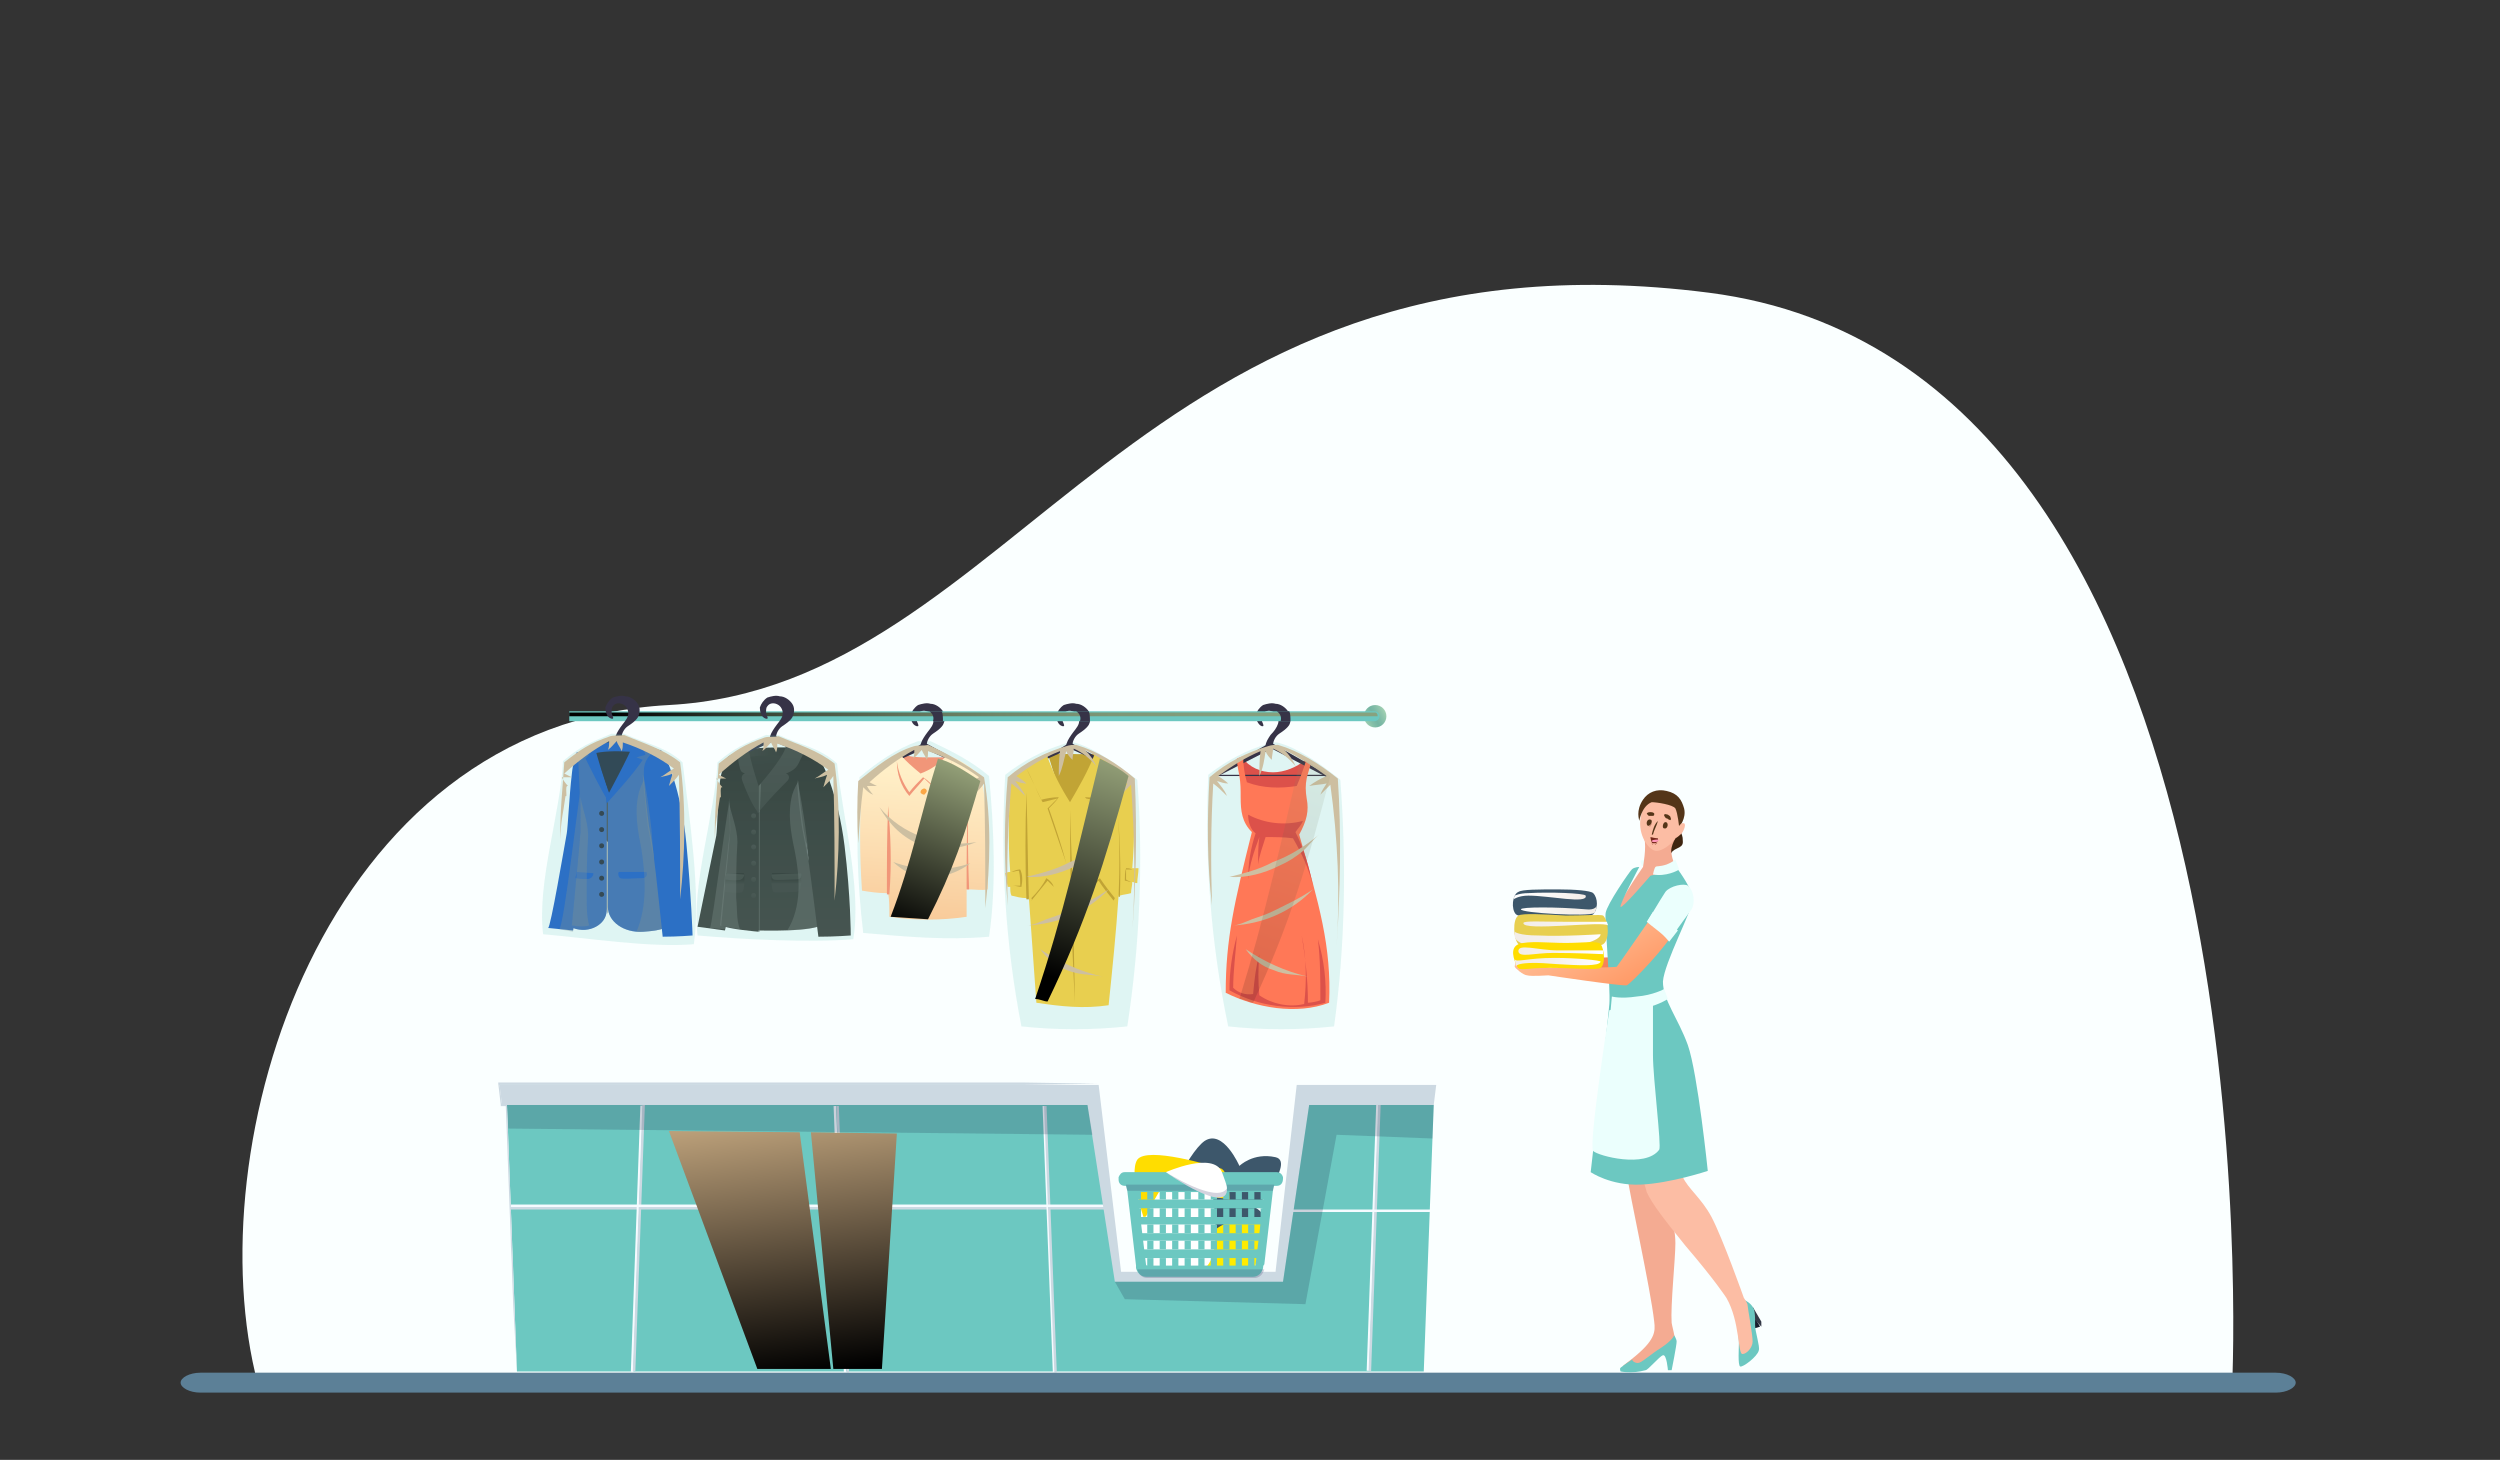 <?xml version="1.0" encoding="utf-8"?>
<!-- Generator: Adobe Illustrator 19.0.0, SVG Export Plug-In . SVG Version: 6.00 Build 0)  -->
<svg version="1.1" id="Layer_1" xmlns="http://www.w3.org/2000/svg" xmlns:xlink="http://www.w3.org/1999/xlink" x="0px" y="0px"
	 viewBox="0 0 200.7 117.2" style="enable-background:new 0 0 200.7 117.2;" xml:space="preserve">
<rect x="0" y="0" width="200.7" height="117.2" fill="#333333" stroke="none"/>
<style type="text/css">
	.st0{fill:#FAFFFF;}
	.st1{fill:#6CC8C1;}
	.st2{fill:#CCD9E2;}
	.st3{fill:#F5FBFF;}
	.st4{opacity:0.18;fill:#0C123A;}
	.st5{fill:url(#SVGID_1_);}
	.st6{fill:#3D576B;}
	.st7{fill:#FFDD00;}
	.st8{fill:#FFEC00;}
	.st9{fill:#FFFFFF;}
	.st10{fill:none;}
	.st11{opacity:0.2;fill:#29235C;}
	.st12{fill:#5C8097;}
	.st13{fill:url(#SVGID_2_);}
	.st14{fill:#EBFFFD;}
	.st15{fill:#3F2510;}
	.st16{fill:#F4AB92;}
	.st17{fill:#161C2C;}
	.st18{fill:#333846;}
	.st19{fill:#FCBDA4;}
	.st20{fill:url(#SVGID_3_);}
	.st21{fill:#543518;}
	.st22{fill:#E8CF4F;}
	.st23{fill:url(#SVGID_4_);}
	.st24{fill:url(#SVGID_5_);}
	.st25{fill:url(#SVGID_6_);}
	.st26{fill:url(#SVGID_7_);}
	.st27{fill:url(#SVGID_8_);}
	.st28{fill:url(#SVGID_9_);}
	.st29{fill:#75271A;}
	.st30{fill:#FF98B9;}
	.st31{fill:url(#SVGID_10_);}
	.st32{opacity:0.19;fill:#6CC8C1;}
	.st33{fill:#F19679;}
	.st34{fill:#363347;}
	.st35{fill:url(#SVGID_11_);}
	.st36{fill:#FCA746;}
	.st37{fill:#CDBFA1;}
	.st38{fill:url(#SVGID_12_);}
	.st39{fill:#C1A435;}
	.st40{fill:url(#SVGID_13_);}
	.st41{fill:#DC514A;}
	.st42{fill:#FF7857;}
	.st43{opacity:0.12;fill:url(#SVGID_14_);}
	.st44{fill:url(#SVGID_15_);}
	.st45{fill:#1E5BC6;}
	.st46{fill:#252C3F;}
	.st47{opacity:0.32;fill:#878883;}
	.st48{opacity:0.55;fill:#6D6E68;}
	.st49{fill:#292C3B;}
	.st50{fill:url(#SVGID_16_);}
	.st51{fill:url(#SVGID_17_);}
	.st52{fill:url(#SVGID_18_);}
	.st53{fill:url(#SVGID_19_);}
	.st54{fill:url(#SVGID_20_);}
	.st55{fill:url(#SVGID_21_);}
	.st56{fill:url(#SVGID_22_);}
	.st57{fill:url(#SVGID_23_);}
	.st58{fill:url(#SVGID_24_);}
	.st59{fill:url(#SVGID_25_);}
	.st60{fill:url(#SVGID_26_);}
	.st61{fill:url(#SVGID_27_);}
	.st62{fill:url(#SVGID_28_);}
	.st63{fill:url(#SVGID_29_);}
	.st64{fill:url(#SVGID_30_);}
	.st65{fill:url(#SVGID_31_);}
	.st66{fill:url(#SVGID_32_);}
	.st67{fill:url(#SVGID_33_);}
</style>
<g>
	<path class="st0" d="M20.7,111.1h158.5c0,0,4-81.7-42-87.6S81.7,55.1,53.7,56.6C25.7,58.1,15.7,92.2,20.7,111.1z"/>
	<g>
		<g>
			<polygon class="st1" points="41.5,110.1 114.3,110.1 115.1,88.7 104.5,88.7 102.8,102.4 89.8,102.4 87.6,88.7 40.7,88.7 			"/>
			<g>
				<rect x="41" y="96.9" class="st2" width="47.7" height="0.2"/>
			</g>
			<g>
				
					<rect x="40.4" y="99.3" transform="matrix(-3.575317e-002 0.999 -0.999 -3.575317e-002 152.254 51.952)" class="st3" width="21.4" height="0.2"/>
			</g>
			<g>
				
					<rect x="67.4" y="88.7" transform="matrix(-0.999 3.855480e-002 -3.855480e-002 -0.999 138.697 196.181)" class="st3" width="0.2" height="21.4"/>
			</g>
			<g>
				
					<rect x="84.1" y="88.7" transform="matrix(-0.999 3.855480e-002 -3.855480e-002 -0.999 172.157 195.536)" class="st3" width="0.2" height="21.4"/>
			</g>
			<g>
				
					<rect x="99.4" y="99.3" transform="matrix(-3.575317e-002 0.999 -0.999 -3.575317e-002 213.435 -7.079)" class="st3" width="21.4" height="0.2"/>
			</g>
			<g>
				
					<rect x="40.5" y="99.3" transform="matrix(-3.575237e-002 0.999 -0.999 -3.575237e-002 152.419 51.792)" class="st2" width="21.4" height="0.2"/>
			</g>
			<g>
				
					<rect x="67.5" y="88.7" transform="matrix(-0.999 3.855480e-002 -3.855480e-002 -0.999 139.017 196.175)" class="st2" width="0.2" height="21.4"/>
			</g>
			<g>
				
					<rect x="84.3" y="88.7" transform="matrix(-0.999 3.855480e-002 -3.855480e-002 -0.999 172.477 195.53)" class="st2" width="0.2" height="21.4"/>
			</g>
			<g>
				
					<rect x="99.6" y="99.3" transform="matrix(-3.575237e-002 0.999 -0.999 -3.575237e-002 213.6 -7.239)" class="st2" width="21.4" height="0.2"/>
			</g>
			<g>
				<g id="XMLID_17_">
					<rect id="XMLID_18_" x="103.3" y="97.1" class="st3" width="11.5" height="0.2"/>
				</g>
			</g>
			<g>
				<rect x="41" y="96.7" class="st3" width="47.7" height="0.2"/>
			</g>
			<polygon class="st2" points="115.1,88.7 105.1,88.7 103,102.9 89.5,102.9 87.3,88.7 40.3,88.7 40.1,87.1 88.2,87.1 90,102.1 
				102.4,102.1 104.1,87.1 115.3,87.1 			"/>
			<polygon class="st4" points="40.7,88.7 40.8,90.6 87.7,91.1 87.3,88.7 			"/>
			<path class="st2" d="M41.5,110.1l-0.2-5.3l-0.1-2.7c0-0.9-0.1-1.8-0.1-2.7l-0.4-10.7l0-0.1h-0.1h-0.4l0.1,0.1l-0.2-1.7l-0.1,0.1
				h24.1h12l3,0l3,0l6-0.1l-6-0.1l-3,0l-3,0h-12H40.1H40l0,0.1l0.2,1.7l0,0.1h0.1h0.4l-0.1-0.1L41,99.4c0,0.9,0.1,1.8,0.1,2.7
				l0.1,2.7L41.5,110.1z"/>
			<polygon class="st4" points="89.5,102.9 90.3,104.3 104.8,104.7 107.3,91.1 115,91.4 115.1,88.7 105.1,88.7 103,102.9 			"/>
			
				<linearGradient id="SVGID_1_" gradientUnits="userSpaceOnUse" x1="442.622" y1="82.503" x2="438.736" y2="113.866" gradientTransform="matrix(-1 0 0 1 504.406 0)">
				<stop  offset="0" style="stop-color:#FDD8A4"/>
				<stop  offset="0.474" style="stop-color:#77654D"/>
				<stop  offset="0.883" style="stop-color:#000000"/>
			</linearGradient>
			<path class="st5" d="M64.2,90.9l2.5,19h-5.9l-7.1-19.1L64.2,90.9z M65.1,90.9l1.8,19h3.9L72,91L65.1,90.9z"/>
		</g>
	</g>
	<g>
		<path class="st6" d="M99.9,98.1c0,0,4.3-4.8,2.5-5.2c-1.8-0.4-2.9,0.7-2.9,0.7s-1.3-3-2.8-2c-1.4,1-3.6,5.8-3.2,6.6
			C93.7,99.1,99.9,98.1,99.9,98.1z"/>
		<path class="st7" d="M91.8,97.7l6.9-1.3c0,0,0-2.4-0.7-2.6s-5.9-1.8-6.7-0.7C90.6,94.2,91.8,97.7,91.8,97.7z"/>
		<g>
			<path class="st6" d="M96.4,96c0,0,4.9,0.3,5,1.7c0.2,1.4-0.3,3-0.3,3l-5.2-0.9L96.4,96z"/>
			<path class="st8" d="M101.5,98.4c0,0-2.3-1.5-4.6,0.9c-2.3,2.4-3,2.7-3,2.7h6.8L101.5,98.4z"/>
			<path class="st9" d="M94.1,94.1c0,0-3.9,5.2-2.5,7.5c0,0,3.1,1.5,5,0.3c1.9-1.2,0.5-7.3,0.5-7.3L94.1,94.1z"/>
			<g>
				<g>
					<rect x="94.6" y="97" class="st10" width="0.5" height="0.7"/>
					<rect x="97.6" y="97" class="st10" width="0.5" height="0.7"/>
					<rect x="98.6" y="97" class="st10" width="0.5" height="0.7"/>
					<rect x="95.6" y="97" class="st10" width="0.5" height="0.7"/>
					<rect x="96.6" y="97" class="st10" width="0.5" height="0.7"/>
					<rect x="99.6" y="97" class="st10" width="0.5" height="0.7"/>
					<polygon class="st10" points="91.1,97 91.1,97.4 91.1,97 					"/>
					<rect x="95.6" y="101" class="st10" width="0.5" height="0.7"/>
					<rect x="100.7" y="97" class="st10" width="0.5" height="0.7"/>
					<rect x="96.6" y="98.3" class="st10" width="0.5" height="0.7"/>
					<rect x="99.6" y="98.3" class="st10" width="0.5" height="0.7"/>
					<rect x="95.6" y="98.3" class="st10" width="0.5" height="0.7"/>
					<rect x="97.6" y="98.3" class="st10" width="0.5" height="0.7"/>
					<rect x="98.6" y="98.3" class="st10" width="0.5" height="0.7"/>
					<rect x="100.7" y="98.3" class="st10" width="0.5" height="0.7"/>
					<rect x="92.6" y="97" class="st10" width="0.5" height="0.7"/>
					<rect x="91.6" y="97" class="st10" width="0.5" height="0.7"/>
					<rect x="93.6" y="97" class="st10" width="0.5" height="0.7"/>
					<path class="st10" d="M92.1,101h-0.5v0.3l0,0.3c0,0,0,0.1,0,0.1h0.5V101z"/>
					<rect x="93.6" y="101" class="st10" width="0.5" height="0.7"/>
					<rect x="92.6" y="101" class="st10" width="0.5" height="0.7"/>
					<rect x="99.6" y="95.6" class="st10" width="0.5" height="0.7"/>
					<rect x="100.7" y="95.6" class="st10" width="0.5" height="0.7"/>
					<path class="st10" d="M100.7,101v0.7h0.5c0,0,0-0.1,0-0.1l0-0.3V101H100.7z"/>
					<polygon class="st10" points="101.7,96.3 101.8,96.3 101.9,95.6 101.7,95.6 					"/>
					<polygon class="st10" points="101.7,97.4 101.7,97 101.7,97 					"/>
					<rect x="98.6" y="95.6" class="st10" width="0.5" height="0.7"/>
					<rect x="93.6" y="95.6" class="st10" width="0.5" height="0.7"/>
					<rect x="92.6" y="95.6" class="st10" width="0.5" height="0.7"/>
					<rect x="94.6" y="95.6" class="st10" width="0.5" height="0.7"/>
					<rect x="91.6" y="95.6" class="st10" width="0.5" height="0.7"/>
					<rect x="94.6" y="101" class="st10" width="0.5" height="0.7"/>
					<rect x="95.6" y="95.6" class="st10" width="0.5" height="0.7"/>
					<rect x="97.6" y="95.6" class="st10" width="0.5" height="0.7"/>
					<rect x="96.6" y="95.6" class="st10" width="0.5" height="0.7"/>
					<polygon class="st10" points="91.1,95.6 90.9,95.6 91,96.3 91.1,96.3 					"/>
					<rect x="99.6" y="99.6" class="st10" width="0.5" height="0.7"/>
					<rect x="98.6" y="101" class="st10" width="0.5" height="0.7"/>
					<rect x="98.6" y="99.6" class="st10" width="0.5" height="0.7"/>
					<rect x="97.6" y="99.6" class="st10" width="0.5" height="0.7"/>
					<rect x="100.7" y="99.6" class="st10" width="0.5" height="0.7"/>
					<rect x="97.6" y="101" class="st10" width="0.5" height="0.7"/>
					<rect x="93.6" y="99.6" class="st10" width="0.5" height="0.7"/>
					<rect x="91.6" y="98.3" class="st10" width="0.5" height="0.7"/>
					<rect x="92.6" y="99.6" class="st10" width="0.5" height="0.7"/>
					<rect x="91.6" y="99.6" class="st10" width="0.5" height="0.7"/>
					<rect x="96.6" y="99.6" class="st10" width="0.5" height="0.7"/>
					<rect x="99.6" y="101" class="st10" width="0.5" height="0.7"/>
					<rect x="94.6" y="99.6" class="st10" width="0.5" height="0.7"/>
					<rect x="95.6" y="99.6" class="st10" width="0.5" height="0.7"/>
					<rect x="93.6" y="98.3" class="st10" width="0.5" height="0.7"/>
					<rect x="94.6" y="98.3" class="st10" width="0.5" height="0.7"/>
					<rect x="96.6" y="101" class="st10" width="0.5" height="0.7"/>
					<rect x="92.6" y="98.3" class="st10" width="0.5" height="0.7"/>
					<rect x="94.1" y="97" class="st1" width="0.5" height="0.7"/>
					<rect x="94.1" y="98.3" class="st1" width="0.5" height="0.7"/>
					<rect x="94.1" y="101" class="st1" width="0.5" height="0.7"/>
					<rect x="94.1" y="99.6" class="st1" width="0.5" height="0.7"/>
					<rect x="94.1" y="95.6" class="st1" width="0.5" height="0.7"/>
					<rect x="95.1" y="98.3" class="st1" width="0.5" height="0.7"/>
					<rect x="95.1" y="99.6" class="st1" width="0.5" height="0.7"/>
					<rect x="95.1" y="101" class="st1" width="0.5" height="0.7"/>
					<rect x="95.1" y="95.6" class="st1" width="0.5" height="0.7"/>
					<rect x="95.1" y="97" class="st1" width="0.5" height="0.7"/>
					<rect x="96.2" y="101" class="st1" width="0.5" height="0.7"/>
					<rect x="96.2" y="97" class="st1" width="0.5" height="0.7"/>
					<rect x="96.2" y="98.3" class="st1" width="0.5" height="0.7"/>
					<rect x="96.2" y="99.6" class="st1" width="0.5" height="0.7"/>
					<rect x="96.2" y="95.6" class="st1" width="0.5" height="0.7"/>
					<rect x="97.2" y="95.6" class="st1" width="0.5" height="0.7"/>
					<rect x="97.2" y="101" class="st1" width="0.5" height="0.7"/>
					<rect x="97.2" y="97" class="st1" width="0.5" height="0.7"/>
					<rect x="97.2" y="99.6" class="st1" width="0.5" height="0.7"/>
					<rect x="97.2" y="98.3" class="st1" width="0.5" height="0.7"/>
					<rect x="98.2" y="95.6" class="st1" width="0.5" height="0.7"/>
					<rect x="98.2" y="98.3" class="st1" width="0.5" height="0.7"/>
					<rect x="98.2" y="101" class="st1" width="0.5" height="0.7"/>
					<rect x="98.2" y="97" class="st1" width="0.5" height="0.7"/>
					<rect x="98.2" y="99.6" class="st1" width="0.5" height="0.7"/>
					<rect x="99.2" y="101" class="st1" width="0.5" height="0.7"/>
					<rect x="99.2" y="95.6" class="st1" width="0.5" height="0.7"/>
					<rect x="99.2" y="97" class="st1" width="0.5" height="0.7"/>
					<rect x="99.2" y="99.6" class="st1" width="0.5" height="0.7"/>
					<rect x="99.2" y="98.3" class="st1" width="0.5" height="0.7"/>
					<rect x="100.2" y="101" class="st1" width="0.5" height="0.7"/>
					<rect x="100.2" y="97" class="st1" width="0.5" height="0.7"/>
					<rect x="100.2" y="99.6" class="st1" width="0.5" height="0.7"/>
					<rect x="100.2" y="98.3" class="st1" width="0.5" height="0.7"/>
					<rect x="100.2" y="95.6" class="st1" width="0.5" height="0.7"/>
					<polygon class="st1" points="101.2,99 101.5,99 101.6,98.3 101.2,98.3 					"/>
					<polygon class="st1" points="101.2,97 101.2,97.7 101.6,97.7 101.7,97.4 101.7,97 					"/>
					<polygon class="st1" points="101.2,100.3 101.3,100.3 101.4,99.6 101.2,99.6 					"/>
					<polygon class="st1" points="101.2,101.2 101.2,101 101.2,101 					"/>
					<rect x="101.2" y="95.6" class="st1" width="0.5" height="0.7"/>
					<rect x="93.1" y="97" class="st1" width="0.5" height="0.7"/>
					<rect x="93.1" y="98.3" class="st1" width="0.5" height="0.7"/>
					<rect x="93.1" y="95.6" class="st1" width="0.5" height="0.7"/>
					<rect x="93.1" y="101" class="st1" width="0.5" height="0.7"/>
					<rect x="93.1" y="99.6" class="st1" width="0.5" height="0.7"/>
					<rect x="92.1" y="98.3" class="st1" width="0.5" height="0.7"/>
					<rect x="92.1" y="99.6" class="st1" width="0.5" height="0.7"/>
					<rect x="92.1" y="97" class="st1" width="0.5" height="0.7"/>
					<rect x="92.1" y="101" class="st1" width="0.5" height="0.7"/>
					<rect x="92.1" y="95.6" class="st1" width="0.5" height="0.7"/>
					<polygon class="st1" points="91.6,99.6 91.4,99.6 91.5,100.3 91.6,100.3 					"/>
					<polygon class="st1" points="91.5,101 91.6,101.2 91.6,101 					"/>
					<polygon class="st1" points="91.6,97 91.1,97 91.1,97.4 91.1,97.7 91.6,97.7 					"/>
					<rect x="91.1" y="95.6" class="st1" width="0.5" height="0.7"/>
					<polygon class="st1" points="91.6,98.3 91.2,98.3 91.3,99 91.6,99 					"/>
					<path class="st1" d="M100.2,101.7h-0.5h-0.5h-0.5h-0.5h-0.5h-0.5h-0.5h-0.5h-0.5h-0.5h-0.5h-0.5h-0.5h-0.5h-0.5h-0.5h-0.5
						c0.1,0.2,0.2,0.4,0.4,0.4h8.6c0.2,0,0.4-0.2,0.4-0.4h-0.5H100.2z"/>
					<polygon class="st1" points="100.7,100.3 100.2,100.3 99.6,100.3 99.2,100.3 98.6,100.3 98.2,100.3 97.6,100.3 97.2,100.3 
						96.6,100.3 96.2,100.3 95.6,100.3 95.1,100.3 94.6,100.3 94.1,100.3 93.6,100.3 93.1,100.3 92.6,100.3 92.1,100.3 91.6,100.3 
						91.5,100.3 91.5,101 91.6,101 92.1,101 92.6,101 93.1,101 93.6,101 94.1,101 94.6,101 95.1,101 95.6,101 96.2,101 96.6,101 
						97.2,101 97.6,101 98.2,101 98.6,101 99.2,101 99.6,101 100.2,101 100.7,101 101.2,101 101.2,101 101.3,100.3 101.2,100.3 
											"/>
					<polygon class="st1" points="100.7,99 100.2,99 99.6,99 99.2,99 98.6,99 98.2,99 97.6,99 97.2,99 96.6,99 96.2,99 95.6,99 
						95.1,99 94.6,99 94.1,99 93.6,99 93.1,99 92.6,99 92.1,99 91.6,99 91.3,99 91.4,99.6 91.6,99.6 92.1,99.6 92.6,99.6 93.1,99.6 
						93.6,99.6 94.1,99.6 94.6,99.6 95.1,99.6 95.6,99.6 96.2,99.6 96.6,99.6 97.2,99.6 97.6,99.6 98.2,99.6 98.6,99.6 99.2,99.6 
						99.6,99.6 100.2,99.6 100.7,99.6 101.2,99.6 101.4,99.6 101.5,99 101.2,99 					"/>
					<polygon class="st1" points="100.7,97.7 100.2,97.7 99.6,97.7 99.2,97.7 98.6,97.7 98.2,97.7 97.6,97.7 97.2,97.7 96.6,97.7 
						96.2,97.7 95.6,97.7 95.1,97.7 94.6,97.7 94.1,97.7 93.6,97.7 93.1,97.7 92.6,97.7 92.1,97.7 91.6,97.7 91.1,97.7 91.2,98.3 
						91.6,98.3 92.1,98.3 92.6,98.3 93.1,98.3 93.6,98.3 94.1,98.3 94.6,98.3 95.1,98.3 95.6,98.3 96.2,98.3 96.6,98.3 97.2,98.3 
						97.6,98.3 98.2,98.3 98.6,98.3 99.2,98.3 99.6,98.3 100.2,98.3 100.7,98.3 101.2,98.3 101.6,98.3 101.6,97.7 101.2,97.7 					
						"/>
					<polygon class="st1" points="101.2,96.3 100.7,96.3 100.2,96.3 99.6,96.3 99.2,96.3 98.6,96.3 98.2,96.3 97.6,96.3 97.2,96.3 
						96.6,96.3 96.2,96.3 95.6,96.3 95.1,96.3 94.6,96.3 94.1,96.3 93.6,96.3 93.1,96.3 92.6,96.3 92.1,96.3 91.6,96.3 91.1,96.3 
						91,96.3 91.1,97 91.1,97 91.6,97 92.1,97 92.6,97 93.1,97 93.6,97 94.1,97 94.6,97 95.1,97 95.6,97 96.2,97 96.6,97 97.2,97 
						97.6,97 98.2,97 98.6,97 99.2,97 99.6,97 100.2,97 100.7,97 101.2,97 101.7,97 101.7,97 101.8,96.3 101.7,96.3 					"/>
					<polygon class="st1" points="90.8,95.1 90.9,95.6 91.1,95.6 91.6,95.6 92.1,95.6 92.6,95.6 93.1,95.6 93.6,95.6 94.1,95.6 
						94.6,95.6 95.1,95.6 95.6,95.6 96.2,95.6 96.6,95.6 97.2,95.6 97.6,95.6 98.2,95.6 98.6,95.6 99.2,95.6 99.6,95.6 100.2,95.6 
						100.7,95.6 101.2,95.6 101.7,95.6 101.9,95.6 101.9,95.1 					"/>
				</g>
				<path class="st1" d="M102.2,94.8c-0.1-0.1-0.2-0.2-0.3-0.2H90.8c-0.1,0-0.2,0.1-0.3,0.2c-0.1,0.1-0.1,0.2-0.1,0.3
					c0,0,0,0.1,0,0.1l0.1,0.4l0.7,6c0,0.1,0,0.2,0,0.2c0.1,0.4,0.4,0.7,0.8,0.7h8.6c0.4,0,0.7-0.3,0.8-0.7c0-0.1,0-0.2,0.1-0.3
					l0.7-6l0.1-0.4c0,0,0-0.1,0-0.1C102.3,95,102.3,94.9,102.2,94.8z M101.5,95.7l-0.7,5.8c0,0.1,0,0.1-0.1,0.1h-8.6
					c0,0-0.1,0-0.1-0.1l-0.7-5.8H101.5z"/>
				<path class="st1" d="M103,94.6L103,94.6c0,0.4-0.2,0.6-0.5,0.6H90.3c-0.3,0-0.5-0.2-0.5-0.5v-0.1c0,0,0-0.1,0-0.1
					c0.1-0.2,0.2-0.4,0.5-0.4h12.2c0.2,0,0.4,0.1,0.5,0.4C103,94.5,103,94.5,103,94.6z"/>
				<path class="st11" d="M102.3,95.1C102.3,95.2,102.3,95.2,102.3,95.1l-0.1,0.5H90.5l-0.1-0.4c0,0,0-0.1,0-0.1H102.3z"/>
				<path class="st11" d="M101.5,101.9c-0.1,0.4-0.4,0.7-0.8,0.7h-8.6c-0.4,0-0.7-0.3-0.8-0.7H101.5z"/>
			</g>
			<path class="st9" d="M93.6,94.1L93.6,94.1L93.6,94.1L93.6,94.1L93.6,94.1c0,0,3.8-1.7,4.5,0c0.2,0.6,0.4,1,0.4,1.3v0
				C98.6,97.6,93.7,94.2,93.6,94.1z"/>
			<path class="st11" d="M93.6,94.1L93.6,94.1c0,0,4.1,2.6,4.9,1.3C98.6,97.6,93.7,94.2,93.6,94.1z"/>
		</g>
	</g>
	<path class="st12" d="M182.7,111.8H16.1c-0.9,0-1.6-0.4-1.6-0.8l0,0c0-0.4,0.7-0.8,1.6-0.8h166.6c0.9,0,1.6,0.4,1.6,0.8l0,0
		C184.3,111.4,183.6,111.8,182.7,111.8z"/>
	<g>
		<linearGradient id="SVGID_2_" gradientUnits="userSpaceOnUse" x1="127.193" y1="73.427" x2="130.14" y2="78.757">
			<stop  offset="0" style="stop-color:#FF9A6A"/>
			<stop  offset="0.992" style="stop-color:#F17954"/>
		</linearGradient>
		<path class="st13" d="M133,72.5c0,0-2.9,4.2-3,4.3c-0.1,0.1-4.8,0.1-5.4,0.1c0,0-0.2-0.1-0.5-0.1c-0.3,0-2,0-2,0
			c-0.1,0-0.1-0.3-0.1-0.4c0-0.1-0.1-0.3-0.1-0.3c0,0-0.1,0.7-0.1,0.7c0,0.1,0.7,0.7,1,0.7c0.3,0.1,1.7,0,1.7,0s6,0.9,6.3,0.8
			c0.4-0.1,3.4-3.3,3.8-4.4C135,72.9,133,72.5,133,72.5z"/>
		<path class="st14" d="M131.8,69.5c0,0-0.1-0.3-0.1-0.4c0-0.1,2.6-0.3,2.6-0.1c0.1,0.2-0.2,0.7-0.2,0.7L131.8,69.5z"/>
		<path class="st15" d="M133.3,64.6c0,0,0.8-0.2,1.4,0.2c0.6,0.4,0.1,1.4,0.2,1.8c0.1,0.5,0.2,0.4,0.2,1c0,0.6-0.9,0.4-1,1.1
			c-0.1,0.7,0.3,0.7,0.2,1.1c-0.1,0.5-0.8,0.2-0.6,0.8c0.2,0.6,0.8,0.6,1,0.9c0.2,0.3-0.3,0.8-0.3,0.8s-2.1-1.2-2.1-1.9
			c0-0.7,0.7-3.3,0.7-3.5C132.9,66.9,133.3,64.6,133.3,64.6z"/>
		<path class="st16" d="M129.6,73.9c0.2,0.1,5.1-4.1,5.1-4.1s-0.4-0.5-0.5-1.2c-0.2-0.7,0.5-1.6,0.5-1.6s-2.9-0.4-2.7,0.3
			c0.2,0.7-0.1,2.3-0.1,2.3S129.1,73.6,129.6,73.9z"/>
		<path class="st16" d="M134.2,106.2c-0.1-1.4,0.3-5.1,0.3-6.4c0-1.6-0.8-4.2-0.9-4.9c-0.1-0.7-0.2-10.9-0.2-10.9l-4.1-0.2
			c0.1,0.3,1.1,8.4,1.3,10.4c0.2,1.6,1.9,9.2,2.2,11.9c0.1,0.8,0.1,1.5-1.8,3c-0.5,0.4-0.7,0.5-0.7,0.6c0,0.1,1.6,0,1.7-0.1
			c0.1-0.1,1.3-0.9,1.6-1c0.3,0,0.9-0.2,0.9-0.8C134.5,107.4,134.2,106.3,134.2,106.2z"/>
		<path class="st17" d="M141.3,106.5c0,0-0.5,0.2-0.5,0.1c0-0.1-0.3-0.6-0.3-0.6c0,0,0.2-0.5,0.2-0.5L141.3,106.5z"/>
		<path class="st18" d="M140.7,104.9l0.7,1.2c0,0,0,0.4,0,0.4c0,0-0.6-0.6-0.6-0.7C140.7,105.8,140.7,104.9,140.7,104.9z"/>
		<path class="st1" d="M134.4,107.2c0,0-0.1,0.4-1.2,1.1c-0.5,0.3-1.3,1-1.6,1.1c-0.3,0.1-0.7-0.2-0.5-0.3c0,0-0.9,0.6-1,0.7
			c-0.1,0.1,0,0.3,0,0.3s0.9,0.2,2-0.1c0.2,0,1.1-1.1,1.4-1.2c0.3-0.1,0.4,1.2,0.4,1.2h0.3c0,0,0.4-2,0.4-2.3
			C134.6,107.5,134.4,107.2,134.4,107.2z"/>
		<path class="st1" d="M140.1,104.4c0,0,0.5,0.2,0.7,0.7c0.1,0.3,0.1,0.7,0.1,1.3c0,0.5,0.4,1.7,0.3,2c-0.1,0.5-1.3,1.4-1.5,1.3
			c-0.2-0.1-0.1-1.5-0.1-2c0-0.4-0.2-2-0.2-2.1C139.3,105.6,140.1,104.4,140.1,104.4z"/>
		<path class="st19" d="M129.6,85c0,0,2.4,10.2,2.6,10.7c0.4,0.9,1.4,2.2,3.1,4.3c2.4,2.8,3.3,4.2,3.3,4.2c1.1,1.9,0.9,4.6,1.3,4.5
			c0.3,0,0.8-0.5,0.8-1c0-0.6-0.4-2.7-0.4-2.9c0-0.2-0.3-0.6-0.3-0.6s-1.7-4.8-2.6-6.5c-0.8-1.5-1.9-2.3-2.3-3.2
			c-0.4-0.8-0.3-8.9-0.3-9.9C134.9,83.8,129.6,85,129.6,85z"/>
		<path class="st1" d="M134.7,69.8c0,0,1.2,1.6,1.2,2.4c0,0.8-2.3,5.1-2.4,6.6c0,1.5,1.2,2.9,2,5.1c0.8,2.3,1.6,10.1,1.6,10.1
			s-3,1-5.4,1.1c-2.4,0.1-4-1-4-1s1.4-12.2,1.5-13.5c0.1-1.3-0.4-6.8-0.3-7.3c0.1-0.7,1.9-3.3,2.1-3.5c0.2-0.2,0.6-0.2,0.6-0.2
			s-1.6,3-1.5,3.2s2.4-2.5,2.4-2.5L134.7,69.8z"/>
		<path class="st14" d="M132.7,80.3c0,0,0,2.5,0,4.4c0,1.9,0.7,7.3,0.5,7.6c-1.1,1.5-4.9,0.5-5.3,0.1c-0.4-0.4,1.3-11.3,1.3-11.3
			L132.7,80.3z"/>
		<linearGradient id="SVGID_3_" gradientUnits="userSpaceOnUse" x1="126.948" y1="74.233" x2="129.895" y2="79.564">
			<stop  offset="7.662840e-003" style="stop-color:#FFBD95"/>
			<stop  offset="1" style="stop-color:#FF9A67"/>
		</linearGradient>
		<path class="st20" d="M132.8,73.3c0,0-2.9,4.2-3,4.3c-0.1,0.1-4.8,0.1-5.4,0.1c0,0-0.2-0.1-0.5-0.1c-0.3,0-2,0-2,0
			c-0.1,0-0.1-0.3-0.1-0.4c0-0.1-0.1-0.3-0.1-0.3c0,0-0.1,0.7-0.1,0.7c0,0.1,0.7,0.7,1,0.7c0.3,0.1,1.7,0,1.7,0s6,0.9,6.3,0.8
			s3.4-3.3,3.8-4.4C134.7,73.7,132.8,73.3,132.8,73.3z"/>
		<path class="st14" d="M135.5,71.1c-0.3-0.2-1.4,0-1.8,0.5c-0.4,0.6-1.4,2.3-1.4,2.3s0.7,0.3,1,0.6c0.3,0.3,0.7,1,0.7,1
			s1.5-2.1,1.8-2.5C136.1,72.5,136,71.5,135.5,71.1z"/>
		<path class="st14" d="M132.7,70.2c0,0,0.1-0.5,0.2-0.6c0.1-0.1,0.3,0,0.9-0.2c0.5-0.2,0.7-0.4,0.7-0.4l0.3,0.8
			C134.7,69.9,133.7,70.4,132.7,70.2z"/>
		<path class="st19" d="M134.9,66.3c-0.2,1.3-1.5,2.1-2,2c-0.6-0.1-1.4-1.3-1.2-2.6c0.2-1.3,1-1.8,1.9-1.6
			C134.5,64.3,135.1,65.1,134.9,66.3z"/>
		<path class="st21" d="M131.6,65.9c0-0.1-0.3-0.8,0.3-1.7c0.4-0.6,1.1-0.9,1.9-0.7c0.9,0.2,1.2,0.7,1.4,1.4
			c0.2,0.8-0.4,1.5-0.4,1.5s-0.1-1.1-0.3-1.5c-0.2-0.3-1.5-0.5-1.9-0.5C131.8,64.7,131.6,65.9,131.6,65.9z"/>
		<g>
			<path class="st19" d="M134.8,66.3c0,0,0.2-0.3,0.4-0.2c0.2,0.1-0.1,0.8-0.3,0.9c-0.2,0.2-0.4,0.3-0.4,0.3
				C134.5,67.2,134.8,66.3,134.8,66.3z"/>
		</g>
		<path class="st14" d="M132.2,74c0,0,0.5-0.8,0.5-0.8c0.1,0,0.8,0.4,0.9,0.6c0.1,0.2,0,0.5,0,0.5s0.1-0.1,0.4-0.1
			c0.2,0,0.7,0.5,0.7,0.5l-0.7,0.9c0,0-0.4-0.5-0.8-0.8S132.2,74,132.2,74z"/>
		<path class="st14" d="M133.6,79.4c0,0-0.9,0.5-2.2,0.6c-1.3,0.2-2,0-2,0l-0.1,1.1c0,0,0.9,0.1,2.2-0.1c1.3-0.1,2.4-0.8,2.4-0.8
			L133.6,79.4z"/>
		<path class="st6" d="M127.9,73.4c-0.4,0.3-1.7,0.2-3.3,0.2c-1.5,0-2.5,0.1-2.9-0.2c-0.4-0.4-0.3-1.6,0.2-1.8
			c0.3-0.2,1.6-0.2,3.2-0.2c1.3,0,2.6,0.1,2.8,0.3C128.3,72.1,128.3,73,127.9,73.4z"/>
		<path class="st22" d="M128.7,75.8c-0.4,0.3-1.8-0.1-3.4-0.1c-1.7,0-3.1,0.4-3.4,0.1c-0.4-0.4-0.5-2,0-2.3c0.3-0.2,2.1-0.1,3.8,0
			c1.4,0,2.8-0.1,3,0C129.2,74,129.2,75.5,128.7,75.8z"/>
		<linearGradient id="SVGID_4_" gradientUnits="userSpaceOnUse" x1="122.239" y1="74.085" x2="128.558" y2="74.085">
			<stop  offset="3.831420e-003" style="stop-color:#F3EDE8"/>
			<stop  offset="0.414" style="stop-color:#F5F1ED"/>
			<stop  offset="0.866" style="stop-color:#FCFBFA"/>
			<stop  offset="0.996" style="stop-color:#FFFFFF"/>
		</linearGradient>
		<path class="st23" d="M129,74c0,0-1.8,0-3.5,0c-1.6,0-3.2-0.1-3.2,0.1c-0.1,0.7,6.5-0.2,6.8,0.2L129,74z"/>
		<linearGradient id="SVGID_5_" gradientUnits="userSpaceOnUse" x1="122.108" y1="73.008" x2="127.741" y2="73.008">
			<stop  offset="3.831000e-003" style="stop-color:#FFFFFF"/>
			<stop  offset="0.134" style="stop-color:#FCFBFA"/>
			<stop  offset="0.586" style="stop-color:#F5F1ED"/>
			<stop  offset="0.996" style="stop-color:#F3EDE8"/>
		</linearGradient>
		<path class="st24" d="M128.2,72.7c0,0-0.1,0.4-0.9,0.3c-2.3-0.2-5.2-0.2-5.2,0c0,0.3,5.4,0.6,5.9,0.3
			C128.1,73.2,128.2,72.7,128.2,72.7z"/>
		
			<linearGradient id="SVGID_6_" gradientUnits="userSpaceOnUse" x1="397.382" y1="71.97" x2="402.781" y2="71.97" gradientTransform="matrix(-1 0 0 1 524.709 0)">
			<stop  offset="3.831420e-003" style="stop-color:#F3EDE8"/>
			<stop  offset="0.526" style="stop-color:#FBF9F7"/>
			<stop  offset="0.996" style="stop-color:#FFFFFF"/>
		</linearGradient>
		<path class="st25" d="M121.6,71.9c0,0,0.4-0.2,1.1-0.2c1.7-0.1,4.5,0,4.6,0.2c0.2,0.7-2.9,0-4.6,0c-0.8,0-1.2,0.3-1.2,0.3
			L121.6,71.9z"/>
		
			<linearGradient id="SVGID_7_" gradientUnits="userSpaceOnUse" x1="396.269" y1="75.461" x2="402.668" y2="75.461" gradientTransform="matrix(-1 0 0 1 524.709 0)">
			<stop  offset="3.831000e-003" style="stop-color:#FFFFFF"/>
			<stop  offset="0.134" style="stop-color:#FCFBFA"/>
			<stop  offset="0.586" style="stop-color:#F5F1ED"/>
			<stop  offset="0.996" style="stop-color:#F3EDE8"/>
		</linearGradient>
		<path class="st26" d="M121.6,74.8c0,0,0.3,0.3,1.9,0.3c1.9,0.1,5-0.1,5-0.1c-0.1,1.1-6.6,1.6-6.9,0.2
			C121.6,75.1,121.6,74.8,121.6,74.8z"/>
		<path class="st7" d="M128.5,77.7c-0.3,0.2-2.2,0-4.2,0c-1.8,0-2.3,0.3-2.5-0.1c-0.3-0.6-0.6-1.5,0.1-1.8c0.8-0.3,2.4-0.1,3.8-0.1
			c1.4,0,2.6-0.2,2.8,0.1C128.8,76.2,128.9,77.4,128.5,77.7z"/>
		<linearGradient id="SVGID_8_" gradientUnits="userSpaceOnUse" x1="121.999" y1="76.339" x2="128.289" y2="76.339">
			<stop  offset="3.831420e-003" style="stop-color:#F3EDE8"/>
			<stop  offset="0.414" style="stop-color:#F5F1ED"/>
			<stop  offset="0.866" style="stop-color:#FCFBFA"/>
			<stop  offset="0.996" style="stop-color:#FFFFFF"/>
		</linearGradient>
		<path class="st27" d="M128.7,76.3c0,0-1.8,0-3.6,0c-1.6,0-3.3-0.6-3.2,0.1c0.1,0.5,1.3,0.1,2.8,0.1c1.9,0,4,0.1,4,0.1L128.7,76.3z
			"/>
		
			<linearGradient id="SVGID_9_" gradientUnits="userSpaceOnUse" x1="396.205" y1="77.193" x2="402.646" y2="77.193" gradientTransform="matrix(-1 0 0 1 524.709 0)">
			<stop  offset="3.831000e-003" style="stop-color:#FFFFFF"/>
			<stop  offset="0.134" style="stop-color:#FCFBFA"/>
			<stop  offset="0.586" style="stop-color:#F5F1ED"/>
			<stop  offset="0.996" style="stop-color:#F3EDE8"/>
		</linearGradient>
		<path class="st28" d="M121.6,77c0.1,0.3,1-0.1,3.2-0.1c1.8,0,3.7,0.2,3.7,0.3c-0.1,0.4-1.8,0.3-3.5,0.2c-3.4-0.3-3.3,0.2-3.3,0.2
			L121.6,77z"/>
	</g>
	<g>
		<g>
			<path class="st29" d="M133.5,66.1C133.5,66.1,133.5,66.1,133.5,66.1c0,0.2-0.1,0.4,0.1,0.5c0,0,0,0,0,0
				C133.4,66.5,133.5,66.3,133.5,66.1z"/>
			<path class="st21" d="M133.7,66c0.3,0,0.2,0.6-0.1,0.5C133.4,66.5,133.5,66,133.7,66z"/>
		</g>
		<g>
			<path class="st29" d="M132.6,66C132.6,66,132.6,66,132.6,66c0,0.2-0.1,0.4-0.3,0.4c0,0,0,0,0,0C132.5,66.4,132.6,66.1,132.6,66z"
				/>
			<path class="st21" d="M132.5,65.8c-0.3-0.1-0.4,0.4-0.2,0.5C132.6,66.3,132.7,65.8,132.5,65.8z"/>
		</g>
		<path class="st21" d="M134,65.8c-0.1,0-0.1-0.1-0.2-0.1c-0.1,0-0.1-0.1-0.2-0.2c0,0,0-0.1,0-0.1c0.1-0.1,0.2,0,0.3,0
			c0.1,0.1,0.2,0.1,0.2,0.2C134.2,65.8,134.1,65.9,134,65.8z"/>
		<path class="st21" d="M132.4,65.5c0.1,0,0.1,0,0.2,0c0.1,0,0.2,0,0.2-0.1c0,0,0-0.1,0-0.1c-0.1-0.1-0.2-0.1-0.3-0.1
			c-0.1,0-0.2,0-0.3,0.1C132.2,65.3,132.3,65.5,132.4,65.5z"/>
		<g>
			<g>
				<path class="st21" d="M132.9,67c0,0-0.3,0-0.3,0c0.1-0.4,0.2-0.8,0.5-1.1c0,0,0,0,0,0c-0.1,0.4-0.3,0.7-0.4,1.1
					c0.1,0,0.2,0,0.3,0"/>
				<line class="st21" x1="132.8" y1="67.3" x2="132.8" y2="67.3"/>
				<path class="st21" d="M133.1,67.4"/>
			</g>
		</g>
		<g>
			<path class="st29" d="M133,67.7c-0.1,0-0.1,0.1-0.2,0.1c-0.1,0-0.1,0-0.2-0.1c0,0,0,0,0,0c0,0.1,0.1,0.1,0.2,0.1
				C133,67.8,133,67.7,133,67.7C133.1,67.7,133,67.6,133,67.7z"/>
			<g>
				<path class="st29" d="M132.5,67.2c0,0,0,0.2,0.1,0.4c0,0.1,0.1,0.1,0.2,0.1c0.2,0,0.2-0.1,0.3-0.2c0-0.1,0-0.2,0-0.2
					S132.9,67.3,132.5,67.2z"/>
				<path class="st30" d="M132.6,67.5c0,0.1,0.1,0.1,0.2,0.1c0.2,0,0.3,0,0.4-0.2C133,67.4,132.7,67.4,132.6,67.5z"/>
			</g>
		</g>
	</g>
	<g>
		<linearGradient id="SVGID_10_" gradientUnits="userSpaceOnUse" x1="108.957" y1="58.276" x2="111.675" y2="56.877">
			<stop  offset="0" style="stop-color:#C8E8BF"/>
			<stop  offset="0.196" style="stop-color:#A2D1B2"/>
			<stop  offset="0.401" style="stop-color:#81BDA7"/>
			<stop  offset="0.513" style="stop-color:#74B5A3"/>
			<stop  offset="0.606" style="stop-color:#7DBAA6"/>
			<stop  offset="0.754" style="stop-color:#94C8AE"/>
			<stop  offset="0.938" style="stop-color:#BADFBA"/>
			<stop  offset="1" style="stop-color:#C8E8BF"/>
		</linearGradient>
		<circle class="st31" cx="110.4" cy="57.5" r="0.9"/>
		<path class="st32" d="M79.4,75.2c-3.5,0.3-6.6,0-10.1-0.3c-0.5-4.2-0.6-8.2-0.3-12.5c1.4-1.2,3-2.3,4.7-2.9c0.4,0,0.6,0.1,1,0
			c1.7,0.8,3.3,1.6,4.7,2.8C79.8,66.5,80,71.2,79.4,75.2z"/>
		<path class="st33" d="M74.4,62.4c0.7-0.3,1.3-0.9,1.8-1.6c-0.6,0-1.2,0-1.7,0c-0.7,0-1.5,0-2.1-0.3C72.7,61.5,73.5,62.1,74.4,62.4
			z"/>
		<g>
			<path class="st34" d="M74.4,59.8c0-0.3,0.2-0.7,0.5-0.9c0.3-0.2,0.6-0.4,0.8-0.7c0.2-0.4,0.2-0.8,0-1.1c-0.2-0.3-0.6-0.6-1-0.6
				c-0.3-0.1-0.7,0-1,0.1c-0.3,0.2-0.5,0.5-0.6,0.8c0,0.3,0.1,0.8,0.5,0.9c0.1,0,0.1,0,0.1,0c0.1-0.1-0.1-0.3-0.1-0.5
				c0-0.2,0-0.4,0.1-0.5c0.2-0.3,0.6-0.3,0.9-0.1c0.3,0.2,0.4,0.6,0.3,0.9c-0.1,0.3-0.4,0.6-0.6,0.9c-0.2,0.3-0.4,0.6-0.4,0.9
				C74.1,59.8,74.2,59.8,74.4,59.8z"/>
			<polygon class="st34" points="72,60.9 74.2,59.6 76.4,60.8 76.2,61 74.2,60.1 72.2,61 			"/>
		</g>
		
			<linearGradient id="SVGID_11_" gradientUnits="userSpaceOnUse" x1="75.198" y1="78.681" x2="76.245" y2="62.121" gradientTransform="matrix(1 0 -1.910000e-002 1 -0.3 0)">
			<stop  offset="0" style="stop-color:#F5BA85"/>
			<stop  offset="0.623" style="stop-color:#FCDDB1"/>
			<stop  offset="1" style="stop-color:#FFEFC7"/>
		</linearGradient>
		<path class="st35" d="M79.3,71.4c-0.5,0.1-1,0-1.5,0c-0.1,0-0.1,0-0.2,0c0,0,0,0,0,0c0,0.7,0,1.5,0,2.2c-2,0.3-4.2,0.3-6.2,0
			c0-0.6,0-1.4-0.1-1.9h0c-0.1,0-0.1,0-0.2,0c-0.6,0-1.3-0.1-1.9-0.2c-0.2-2.9-0.2-5.9,0-8.9c0.9-0.9,1.9-1.6,3-2.1
			c0.5,0.6,1.1,1.1,1.7,1.6c0.8-0.3,1.6-0.8,2.1-1.5c1.1,0.4,2,1,2.8,1.8C79.3,65.4,79.4,68.5,79.3,71.4z"/>
		<path class="st33" d="M72,61.1c0.1,0.9,0.5,1.8,1,2.5c0.3-0.4,0.7-0.8,1.1-1.2c0.5,0.3,0.8,0.7,1.2,1.1c0.4-0.8,0.8-1.5,1.1-2.4
			c-0.2,0.9-0.5,1.8-1,2.6c-0.3-0.4-0.8-0.8-1.2-1.2c-0.4,0.5-0.8,0.9-1.2,1.4C72.3,63.1,72,62.1,72,61.1z M71.3,64.7
			c-0.1,2.3-0.1,4.6-0.1,6.9c0,0,0,0.1,0,0.2c0.1,0,0.1,0,0.2,0h0C71.6,69.2,71.5,67.1,71.3,64.7z M77.8,71.4
			c-0.1-2.3-0.1-4.6-0.1-6.9c-0.1,2.3-0.1,4.6-0.1,6.9l0,0c0,0,0,0,0,0C77.7,71.4,77.8,71.4,77.8,71.4z M74.3,64.3
			c-0.1,3.1-0.1,6.3,0.1,9.4C74.5,70.6,74.5,67.4,74.3,64.3z"/>
		<path class="st36" d="M74.2,63.3c0.1,0,0.2,0.1,0.2,0.2c0,0.1-0.1,0.2-0.2,0.3c-0.1,0-0.3-0.1-0.3-0.2
			C73.9,63.4,74.1,63.3,74.2,63.3z"/>
		<path class="st37" d="M79.1,72.9c0-3.3,0-6.7-0.1-10c-0.2,0.3-0.5,0.6-0.8,0.9c0.1-0.4,0.2-0.7,0.3-1c-0.4,0.2-0.7,0.2-1,0.3
			c0.4-0.2,0.7-0.5,1.1-0.7c-1.2-0.9-2.6-1.6-4.1-2.1c0,0.3,0,0.5-0.1,0.7c-0.1-0.3-0.3-0.5-0.4-0.8c-0.2,0.2-0.4,0.5-0.7,0.7
			c0.1-0.2,0.1-0.4,0.1-0.7c-1.3,0.7-2.5,1.6-3.6,2.6c0.2,0.1,0.4,0.2,0.6,0.3c-0.3,0-0.5,0-0.8,0c0.1,0.2,0.3,0.5,0.5,0.7
			c-0.3-0.1-0.5-0.3-0.8-0.6c-0.2,1.5-0.3,2.9-0.4,4.5c-0.1-1.7-0.1-3.3,0-5c1.4-1.1,2.8-2.3,4.5-2.8c0.4-0.1,0.7,0,1.1-0.1
			c1.6,0.7,3.1,1.6,4.5,2.6C79.6,65.9,79.5,69.4,79.1,72.9z"/>
		<path class="st37" d="M78.4,67.6c-2.9,0.5-6-0.6-7.8-2.8c0.8,1.4,1.9,2.5,3.3,3C75.4,68.3,76.9,68.2,78.4,67.6z"/>
		<path class="st37" d="M77.9,69.3c-2,0.7-4.3,0.6-6.2-0.1c0.9,0.8,1.8,1.3,3,1.3C75.8,70.4,77,70,77.9,69.3z"/>
		
			<linearGradient id="SVGID_12_" gradientUnits="userSpaceOnUse" x1="79.132" y1="60.99" x2="72.891" y2="76.421" gradientTransform="matrix(1 0 -1.910000e-002 1 -0.3 0)">
			<stop  offset="0" style="stop-color:#9BA87E"/>
			<stop  offset="0.71" style="stop-color:#1F2119"/>
			<stop  offset="0.883" style="stop-color:#000000"/>
		</linearGradient>
		<path class="st38" d="M71.5,73.6c1.7-4.4,2.4-8.2,3.8-12.7c1.2,0.3,2.3,1.1,3.4,1.8c-1.2,4.2-2.2,7.2-4.2,11.1"/>
		<g>
			<path class="st32" d="M90.5,82.4c-2.8,0.3-5.7,0.3-8.5,0c-1.3-6.7-1.7-13.4-1.3-20.2c1.4-1.1,3.1-2,4.8-2.5
				c0.3-0.1,0.4-0.1,0.7-0.1c1.6,0.4,3.5,1.8,5.1,3C91.8,69.1,91.5,75.9,90.5,82.4z"/>
			<path class="st39" d="M86,64.7c0.9-1.3,1.5-2.7,2-4.2c-1.3,0.1-2.6,0-3.9,0c0.3,0.8,0.5,1.8,0.9,2.6C85.2,63.7,85.5,64.3,86,64.7
				z"/>
			<g>
				<path class="st34" d="M86.1,59.8c0-0.3,0.2-0.7,0.5-0.9c0.3-0.2,0.6-0.4,0.8-0.7c0.2-0.4,0.2-0.8,0-1.1c-0.2-0.3-0.6-0.6-1-0.6
					c-0.3-0.1-0.7,0-1,0.1c-0.3,0.2-0.5,0.5-0.6,0.8c0,0.3,0.1,0.8,0.5,0.9c0.1,0,0.1,0,0.1,0c0.1-0.1-0.1-0.3-0.1-0.5
					c0-0.2,0-0.4,0.1-0.5c0.2-0.3,0.6-0.3,0.9-0.1c0.3,0.2,0.4,0.6,0.3,0.9c-0.1,0.3-0.4,0.6-0.6,0.9c-0.2,0.3-0.4,0.6-0.4,0.9
					C85.8,59.8,85.9,59.8,86.1,59.8z"/>
				<polygon class="st34" points="83.8,60.9 85.9,59.6 88.1,60.8 87.9,61 85.9,60.1 83.9,61 				"/>
			</g>
			<path class="st22" d="M91.4,69.7c-0.2,0-0.3,0-0.5,0c0.2-2.4,0.2-4.9,0-7.2c-1-0.8-1.9-1.4-3-2c-0.6,1.5-1.3,2.7-2,3.9
				c-0.7-1.1-1.4-2.4-1.9-3.9c-1,0.5-2,1.1-2.9,1.9c-0.1,2.5-0.2,5.1,0,7.6c-0.1,0-0.2,0-0.4,0.1c0.1,0.4,0.1,0.7,0.2,1.1
				c0.1,0,0.2,0,0.2,0c0,0.2,0,0.5,0.1,0.7c0.4,0.1,0.8,0.2,1.2,0.2c0.1,0,0.1,0,0.2,0l0,0c0.2,2.8,0.4,5.6,0.6,8.4
				c2,0.3,3.8,0.5,5.8,0.2c0.3-2.9,0.6-5.8,0.8-8.8c0,0,0,0,0,0c0,0,0.1,0,0.1,0c0.3-0.1,0.6-0.1,0.9-0.2c0-0.3,0.1-0.6,0.1-0.9
				c0.1,0,0.2,0.1,0.4,0.1C91.3,70.5,91.4,70.1,91.4,69.7z"/>
			<path class="st39" d="M83.7,64.4c0.4-0.1,0.8-0.2,1.2-0.3c-0.3,0.3-0.5,0.5-0.8,0.8c0.5,1.5,1,2.9,1.5,4.4
				c-0.4-1.5-0.9-3-1.4-4.4c0.3-0.3,0.6-0.6,0.8-0.9c-0.5,0-1,0.1-1.4,0.2c-0.4-0.8-0.8-1.7-1.2-2.5C82.9,62.6,83.2,63.5,83.7,64.4z
				"/>
			<path class="st39" d="M88.4,64.4c-0.4-0.1-0.8-0.2-1.2-0.3c0.2,0.3,0.5,0.5,0.8,0.8c-0.6,1.5-1.1,2.9-1.7,4.4
				c0.4-1.5,1-3,1.6-4.4c-0.3-0.3-0.5-0.6-0.8-0.9c0.5,0,1,0.1,1.4,0.2c0.4-0.8,0.9-1.7,1.3-2.5C89.3,62.6,88.9,63.5,88.4,64.4z"/>
			<path class="st39" d="M86.3,80.5C86,75.3,85.9,70.2,85.9,65C86.1,70.2,86.2,75.4,86.3,80.5z"/>
			<path class="st39" d="M82.6,72.2c-0.1,0-0.1,0-0.2,0c-0.1-2.8-0.1-5.7,0-8.6C82.5,66.5,82.5,69.3,82.6,72.2z"/>
			<path class="st39" d="M89.9,72c0,0-0.1,0-0.1,0c0,0,0,0,0,0c0.1-2.4,0.1-4.8-0.1-7.2C89.9,67.1,90,69.6,89.9,72z"/>
			<path class="st39" d="M82.8,72.1c0.5-0.5,0.9-1,1.2-1.6c0.3,0.2,0.5,0.4,0.6,0.7c-0.2-0.2-0.3-0.3-0.5-0.5
				c-0.4,0.5-0.9,1.1-1.3,1.6C82.9,72.3,82.8,72.1,82.8,72.1z"/>
			<path class="st39" d="M89.5,72.1c-0.4-0.5-0.8-1-1.2-1.6c-0.3,0.2-0.5,0.4-0.6,0.7c0.2-0.2,0.3-0.3,0.5-0.5
				c0.3,0.5,0.8,1.1,1.2,1.6C89.4,72.3,89.5,72.1,89.5,72.1z"/>
			<path class="st39" d="M82,71.2c-0.2,0-0.5-0.1-0.7-0.1c0.2,0,0.4,0,0.6,0c0-0.4,0-0.8-0.1-1.2c-0.2,0-0.4,0.1-0.6,0.1
				c0.2-0.1,0.5-0.2,0.7-0.2C82.1,70.2,82.1,70.7,82,71.2z"/>
			<path class="st39" d="M90.9,69.8c-0.2,0-0.5,0-0.5,0c0,0.3,0,0.5,0,0.8c0.1,0.1,0.2,0.1,0.4,0.2c-0.2,0-0.3-0.1-0.5-0.1
				c0-0.3,0-0.7,0.1-1C90.5,69.7,90.7,69.7,90.9,69.8z"/>
			<path class="st37" d="M90.8,76c0.4-4.5,0.5-9.1,0.3-13.5c-1.4-1.2-3-2.2-4.7-2.7c-0.3,0-0.5,0-0.8,0.1c-1.7,0.5-3.3,1.3-4.7,2.5
				c-0.3,3.4-0.3,6.9,0,10.3c-0.1-3.2,0-6.5,0.3-9.8c0.4,0.3,0.7,0.6,1.1,1c-0.2-0.5-0.5-0.8-0.8-1.2c0.3,0.1,0.6,0.2,0.9,0.2
				c-0.2-0.2-0.5-0.4-0.8-0.6c1.1-0.8,2.2-1.5,3.5-2c-0.1,0.7-0.1,1.3-0.1,2c0.3-0.6,0.4-1.3,0.6-2c0.1,0.3,0.3,0.5,0.5,0.7
				c0-0.3,0.1-0.6,0.1-0.9c0.7,0.3,1.3,0.8,1.8,1.4c-0.2-0.5-0.5-0.9-0.9-1.3c1.2,0.6,2.3,1.3,3.4,2.1c-0.5,0.2-1,0.5-1.4,0.8
				c0.5-0.1,0.9-0.1,1.4-0.2c-0.2,0.3-0.4,0.6-0.5,0.9c0.3-0.3,0.5-0.5,0.8-0.8C91.1,67.3,91.2,71.8,90.8,76z"/>
			<path class="st37" d="M89.6,67c-0.5,0.4-0.9,1-1.4,1.4c-0.5,0.4-1.1,0.8-1.8,1.1c-1.2,0.6-2.6,1-4,0.9c1.2-0.3,2.4-0.6,3.5-1.2
				C87.3,68.7,88.5,67.9,89.6,67z"/>
			<path class="st37" d="M89,71.4c-1.7,1.8-4.1,2.8-6.6,2.9c0.5,0,1.1-0.3,1.6-0.5c0.6-0.2,1.2-0.4,1.8-0.7
				C86.9,72.6,88,72.1,89,71.4z"/>
			<path class="st37" d="M88.5,78.4c-1.8-0.4-3.5-1.2-5-2.2c0.6,0.8,1.3,1.4,2.2,1.7C86.7,78.3,87.5,78.2,88.5,78.4z"/>
			
				<linearGradient id="SVGID_13_" gradientUnits="userSpaceOnUse" x1="91.506" y1="60.237" x2="85.149" y2="80.692" gradientTransform="matrix(1 0 -1.910000e-002 1 -0.3 0)">
				<stop  offset="0" style="stop-color:#9BA87E"/>
				<stop  offset="0.71" style="stop-color:#1F2119"/>
				<stop  offset="0.883" style="stop-color:#000000"/>
			</linearGradient>
			<path class="st40" d="M84.1,80.4c3.1-6.4,4.6-11.2,6.5-18.1c-0.7-0.6-1.5-1-2.3-1.4c-1.7,6.9-2.9,12.5-5.2,19.3
				C83.5,80.2,83.8,80.4,84.1,80.4z"/>
		</g>
		<g>
			<path class="st32" d="M107.1,82.4c-2.8,0.3-5.7,0.3-8.5,0C97.2,75.7,96.7,69,97,62.2c1.4-1.1,3.1-2,4.8-2.5
				c0.3-0.1,0.4-0.1,0.7-0.1c1.7,0.4,3.6,1.8,5.1,3C108.1,69.1,108,75.9,107.1,82.4z"/>
			<path class="st41" d="M99.7,60.8c0.6,0.8,1.5,1.2,2.5,1.2c0.9,0,1.9-0.4,2.6-1l0.4,0.3l-0.9,2.4l-4.3-0.3L99.4,61L99.7,60.8z"/>
			<g>
				<path class="st34" d="M102.2,59.8c0-0.3,0.2-0.7,0.5-0.9c0.3-0.2,0.6-0.4,0.8-0.7c0.2-0.4,0.1-0.8-0.1-1.1
					c-0.2-0.3-0.6-0.6-1-0.6c-0.3-0.1-0.7,0-1,0.1c-0.3,0.2-0.5,0.5-0.6,0.8c0,0.3,0.2,0.8,0.5,0.9c0.1,0,0.1,0,0.1,0
					c0.1-0.1-0.1-0.3-0.1-0.5c0-0.2,0-0.4,0.1-0.5c0.2-0.3,0.6-0.3,0.9-0.1c0.3,0.2,0.4,0.6,0.3,0.9c-0.1,0.3-0.3,0.6-0.6,0.9
					c-0.2,0.3-0.4,0.6-0.4,0.9C102,59.8,102.1,59.8,102.2,59.8z"/>
				<polygon class="st34" points="97.3,62.3 102,59.6 107.3,62.6 107.1,62.7 102.1,60.1 97.4,62.5 				"/>
			</g>
			<rect x="97.7" y="62.2" class="st34" width="8.7" height="0.1"/>
			<path class="st42" d="M106.7,80.5c-2.6,1-5.9,0.4-8.3-0.8c0-4.3,0.7-7.3,2.1-12.9c-0.8-0.8-0.9-1.7-0.9-2.8c0-0.6,0-1.1-0.1-1.7
				c-0.1-0.5-0.2-1-0.2-1.4c0.2-0.1,0.3-0.1,0.5-0.2c0,0.7,0.1,1.4,0.3,2.1c1.3,0.5,2.7,0.5,4,0.3c0.3-0.7,0.6-1.5,0.8-2.2
				c0.1,0.1,0.2,0.1,0.4,0.2c0,0-0.4,1.3-0.4,1.4c-0.1,0.5-0.1,1,0,1.6c0.2,1,0,1.8-0.6,2.9C105.9,72.6,106.9,76,106.7,80.5z"/>
			<path class="st41" d="M106.4,80.5c-2.5,0.7-5.4,0.3-7.7-1c0-1.5,0.2-2.9,0.6-4.4C99.2,76.5,99,78,99,79.3c0.4,0.4,1,0.6,1.6,0.5
				c0.1-1.1,0.2-2.1,0.5-3.2c-0.1,1.1-0.1,2.2,0,3.3c1,0.7,2.4,1,3.6,0.7c0.2-1.8,0.2-3.7-0.2-5.5c0.3,1.8,0.5,3.6,0.5,5.4
				c0.2,0,0.8-0.1,1-0.2c0-1.6,0-3.3-0.2-4.9C106.3,77.1,106.5,78.8,106.4,80.5z"/>
			<path class="st41" d="M100.8,66.9c-0.4,1.2-0.6,2.4-0.6,3.7c0.1-1.2,0.5-2.3,0.9-3.4c-0.1,0.7-0.1,1.5-0.1,2.2
				c0.1-0.8,0.4-1.5,0.6-2.2c0.7,0,1.5,0,2.2,0.1c0.7,1.2,1.3,2.5,1.6,3.8c-0.3-1.5-0.7-2.9-1.4-4.3c0.2-0.3,0.5-0.6,0.6-0.9
				c-1.5,0.4-3.1,0.2-4.4-0.5C100.2,66,100.4,66.6,100.8,66.9z"/>
			<path class="st37" d="M107.3,76c0.3-4.5,0.4-9.1,0.1-13.5c-1.5-1.2-3.1-2.2-4.8-2.7c-0.3,0-0.5,0-0.8,0.1
				c-1.7,0.5-3.3,1.3-4.7,2.5c-0.2,3.4-0.2,6.9,0.2,10.3c-0.1-3.2-0.1-6.5,0.1-9.8c0.4,0.3,0.7,0.6,1.1,1c-0.2-0.5-0.5-0.8-0.8-1.2
				c0.3,0.1,0.6,0.2,0.9,0.2c-0.2-0.2-0.5-0.4-0.8-0.6c1.1-0.8,2.2-1.5,3.4-2c-0.1,0.7-0.1,1.3-0.1,2c0.3-0.6,0.4-1.3,0.5-2
				c0.1,0.3,0.3,0.5,0.5,0.7c0-0.3,0.1-0.6,0.1-0.9c0.7,0.3,1.3,0.8,1.8,1.4c-0.2-0.5-0.5-0.9-0.9-1.3c1.2,0.6,2.3,1.3,3.4,2.1
				c-0.5,0.2-1,0.5-1.4,0.8c0.5-0.1,0.9-0.1,1.4-0.2c-0.2,0.3-0.4,0.6-0.5,0.9c0.3-0.3,0.5-0.5,0.8-0.8
				C107.4,67.3,107.6,71.8,107.3,76z"/>
			<path class="st37" d="M105.9,67c-0.5,0.4-0.9,1-1.4,1.4c-0.5,0.4-1.1,0.8-1.8,1.1c-1.2,0.6-2.6,1-4,0.9c1.2-0.3,2.4-0.6,3.5-1.2
				C103.6,68.7,104.8,67.9,105.9,67z"/>
			<path class="st37" d="M105.4,71.4c-1.7,1.8-4.1,2.8-6.5,2.9c0.5,0,1.1-0.3,1.6-0.5c0.6-0.2,1.2-0.4,1.8-0.7
				C103.3,72.6,104.4,72.1,105.4,71.4z"/>
			<path class="st37" d="M105,78.4c-1.8-0.4-3.5-1.2-5-2.2c0.6,0.8,1.3,1.4,2.3,1.7C103.2,78.3,104,78.2,105,78.4z"/>
			<linearGradient id="SVGID_14_" gradientUnits="userSpaceOnUse" x1="106.227" y1="60.237" x2="99.869" y2="80.694">
				<stop  offset="0" style="stop-color:#9BA87E"/>
				<stop  offset="0.71" style="stop-color:#1F2119"/>
				<stop  offset="0.883" style="stop-color:#000000"/>
			</linearGradient>
			<path class="st43" d="M100.6,80.5c3-6.4,4.4-11.3,6.2-18.2c-0.7-0.6-1.5-1-2.4-1.4c-1.6,6.9-2.8,12.5-4.9,19.3
				C99.9,80.2,100.3,80.5,100.6,80.5z"/>
		</g>
		<path class="st1" d="M110.3,57.9H45.7v-0.8h64.6C110.9,57.1,110.9,57.9,110.3,57.9z"/>
		<linearGradient id="SVGID_15_" gradientUnits="userSpaceOnUse" x1="113.073" y1="52.876" x2="49.73" y2="60.981">
			<stop  offset="0" style="stop-color:#87A37F"/>
			<stop  offset="0.221" style="stop-color:#85A07D"/>
			<stop  offset="0.379" style="stop-color:#7D9776"/>
			<stop  offset="0.516" style="stop-color:#708769"/>
			<stop  offset="0.643" style="stop-color:#5E7158"/>
			<stop  offset="0.761" style="stop-color:#465542"/>
			<stop  offset="0.874" style="stop-color:#293127"/>
			<stop  offset="0.98" style="stop-color:#070907"/>
			<stop  offset="1" style="stop-color:#000000"/>
		</linearGradient>
		<path class="st44" d="M110.6,57.5c0-0.2-0.1-0.3-0.2-0.3H45.7v0.3H110.6z"/>
		<path class="st34" d="M74.6,57.1c0.3,0.2,0.4,0.5,0.3,0.8h0.8c0-0.3,0-0.6-0.1-0.8H74.6z"/>
		<path class="st34" d="M86.4,57.1c0.3,0.2,0.4,0.5,0.3,0.8h0.8c0-0.3,0-0.6-0.1-0.8H86.4z"/>
		<path class="st34" d="M102.5,57.1c0.3,0.2,0.4,0.5,0.3,0.8h0.8c0-0.3,0-0.6-0.1-0.8H102.5z"/>
		<g>
			<g>
				<path class="st34" d="M49.9,59.2c0-0.3,0.2-0.7,0.5-0.9c0.3-0.2,0.6-0.4,0.8-0.7c0.2-0.4,0.2-0.8,0-1.1c-0.2-0.3-0.6-0.6-1-0.6
					c-0.3-0.1-0.7,0-1,0.1c-0.3,0.2-0.5,0.5-0.6,0.8c0,0.3,0.1,0.8,0.5,0.9c0.1,0,0.1,0,0.1,0c0.1-0.1-0.1-0.3-0.1-0.5
					c0-0.2,0-0.4,0.1-0.5c0.2-0.3,0.6-0.3,0.9-0.1c0.3,0.2,0.4,0.6,0.3,0.9c-0.1,0.3-0.4,0.6-0.6,0.9c-0.2,0.3-0.4,0.6-0.4,0.9
					C49.6,59.2,49.7,59.1,49.9,59.2z"/>
				<polygon class="st34" points="47.6,60.2 49.7,58.9 51.9,60.2 51.7,60.3 49.7,59.5 47.7,60.4 				"/>
			</g>
			<g>
				<path class="st45" d="M47.2,60.1l0.5-0.3c0.7-0.2,2.1-0.3,3.2-0.3c0,0,0.7,0.3,1.2,0.6c0,0-1.5,7.6-3,7.6
					C48.4,67.7,47.7,65.8,47.2,60.1z"/>
				<path class="st46" d="M52,60.6c-0.4,1.6-1.6,7.1-2.9,7.1c-0.7,0-1.4-1.8-1.9-7C48,60.1,51.4,60.3,52,60.6z"/>
				<g>
					<g>
						<path class="st45" d="M45.5,66.9c0.1-0.6,0.2-3,0.4-4.7c0.1-1.1,0.4-1.8,0.4-1.8c0,0,0,0,0,0c0,0,0.1,0,0.1,0
							c0.3,0,0.6-0.1,0.8-0.1c0.1,0,0.2-0.1,0.3-0.1c0,1.6,0,7-0.1,7.6c-0.1,0.7-1.4,6.9-1.4,6.9l-2-0.2
							C44.2,74.5,45.3,68,45.5,66.9z"/>
						<path class="st47" d="M46.7,62.8c0.1-0.8,0.3-1.6,0-2.3c0.2,0,0.4-0.1,0.5-0.1c0.1,0,0.2-0.1,0.3-0.1c0,1.6,0,7-0.1,7.6
							c-0.1,0.7-1.4,6.9-1.4,6.9l-1.1-0.2C45.3,74.2,46.4,64.3,46.7,62.8z"/>
					</g>
					<path class="st45" d="M50.9,59.6c0,0,1.4,0.3,2.2,0.7c0,0-0.7,5-0.7,6.7c0,1.6,1.2,7.3,1.2,7.3s-0.1,0.4-2,0.5
						c-1.5,0.1-2.8-0.8-2.8-2c0-3.2,0-8.1,0-8.5C48.7,63.7,50.8,61.6,50.9,59.6z"/>
					<path class="st47" d="M50.9,59.6c0,0,1.4,0.3,2.2,0.7c0,0-0.7,5-0.7,6.7c0,1.6,1.2,7.3,1.2,7.3s-0.1,0.4-2,0.5
						c-1.5,0.1-2.8-0.8-2.8-2c0-3.2,0-8.1,0-8.5C48.7,63.7,50.8,61.6,50.9,59.6z"/>
					<path class="st48" d="M48.7,73.2c0-0.1,0-0.2-0.1-0.2c0-2.5,0-7,0-8.8l0.2-0.1l0,9.4C48.8,73.4,48.8,73.3,48.7,73.2z"/>
					<path class="st45" d="M46.6,66.8c0.1-0.3-0.2-6.3-0.2-6.3c0,0,0.5-0.4,1.3-0.6c0,0,0,0.1,0,0.4l1,2.9l0,9.9
						c0,1.1-1.4,1.9-2.7,1.4c0,0-0.1,0-0.1,0C45.9,74.4,46.6,67.1,46.6,66.8z"/>
					<path class="st47" d="M46.6,66.8c0.1-0.3-0.2-6.3-0.2-6.3c0,0,0.5-0.4,1.3-0.6c0,0,0,0.1,0,0.4l1,2.9l0,9.9
						c0,1.1-1.4,1.9-2.7,1.4c0,0-0.1,0-0.1,0C45.9,74.4,46.6,67.1,46.6,66.8z"/>
					<path class="st45" d="M51.9,70c0,0,0.2,0.5-0.4,0.5c-0.6,0-1.5,0.1-1.7,0c-0.2-0.1-0.2-0.5-0.1-0.5L51.9,70z"/>
					<path class="st45" d="M46.3,70l1.3,0.1c0.1,0,0,0.3-0.2,0.4c-0.1,0.1-0.7,0.1-1.2,0C46.2,70.3,46.3,70.2,46.3,70z"/>
					<path class="st47" d="M51.5,68.2c-0.3-1.5-0.6-3.1-0.2-4.6c0.3-1.1,1-1.9,1.7-2.7c-0.2,1.4-0.7,4.8-0.6,6.1
						c0,1.6,1.2,7.3,1.2,7.3s-0.1,0.4-2.1,0.5c-0.1,0-0.5,0-0.4,0C52,72.7,51.8,70.2,51.5,68.2z"/>
					<path class="st47" d="M46.6,66.8C46.6,66.8,46.6,66.8,46.6,66.8C46.6,66.8,46.6,66.7,46.6,66.8c0-0.1,0-0.1,0-0.1c0,0,0,0,0,0
						c0,0,0,0,0-0.1c0,0,0,0,0,0c0,0,0,0,0-0.1c0,0,0,0,0-0.1c0,0,0-0.1,0-0.1c0,0,0,0,0-0.1c0,0,0-0.1,0-0.1c0,0,0-0.1,0-0.1
						c0,0,0,0,0-0.1c0-0.1,0-0.3,0-0.5c0,0,0,0,0,0c0-0.1,0-0.1,0-0.2c0,0,0,0,0,0c0-0.1,0-0.1,0-0.2c0,0,0,0,0,0c0-0.3,0-0.6,0-1
						c0.2,1.1,0.7,2.2,0.6,3.4c-0.1,1.5-0.1,3.1-0.1,4.6c0,0.8,0,1.6,0.2,2.3c-0.4,0.1-0.9,0.1-1.3,0c0,0-0.1,0-0.1,0
						C45.9,74.4,46.6,67.1,46.6,66.8z"/>
					<path class="st45" d="M47.7,59.8c0.2,0.8,0.9,3.2,1.3,4.1c-0.1,0.1-0.2,0.3-0.2,0.4c-0.6-1-1.3-2.4-1.8-3.4l0.3-0.3l-0.4-0.1
						C46.8,60.3,47.7,59.8,47.7,59.8z"/>
					<path class="st45" d="M48.7,64c0,0,1.8-3.3,2.2-4.4h0c0.2,0,1,0.8,0.9,1l-0.7,0.2l0.5,0.2c-0.8,1.2-2.1,2.6-2.9,3.5
						C48.7,64.5,48.6,64.2,48.7,64z"/>
					<ellipse class="st49" cx="48.3" cy="67.9" rx="0.2" ry="0.2"/>
					<ellipse class="st49" cx="48.3" cy="69.2" rx="0.2" ry="0.2"/>
					<ellipse class="st49" cx="48.3" cy="66.6" rx="0.2" ry="0.2"/>
					<ellipse class="st49" cx="48.3" cy="65.3" rx="0.2" ry="0.2"/>
					<ellipse class="st49" cx="48.3" cy="70.5" rx="0.2" ry="0.2"/>
					<ellipse class="st49" cx="48.3" cy="71.8" rx="0.2" ry="0.2"/>
					<path class="st45" d="M52.1,66.3c0,0-0.5-3.6-0.4-4.6c0.1-1,0.9-1.5,1.3-1.5c0.4,0.1,1.7,3.3,2.1,7.5c0.4,4.2,0.5,7.4,0.5,7.4
						s-1.2,0.1-2.4,0.1c0,0-0.6-5.7-0.7-6.3C52.5,68.4,52.1,66.3,52.1,66.3z"/>
					<path class="st47" d="M52.3,66.6c0.1,1.4,0.2,2.5,0.2,2.4c-0.1-0.6-0.5-2.7-0.5-2.7s-0.3-2.7-0.4-4.1
						C51.8,62.6,52.2,65.6,52.3,66.6z"/>
				</g>
			</g>
			<path class="st32" d="M55.7,75.8c-3.5,0.3-8.6-0.5-12.1-0.8c-0.5-4.2,1.4-9.7,1.6-13.9c1.4-1.2,2.2-1.5,3.9-2.2
				c0.4,0,0.6,0.1,1,0c1.7,0.8,3.3,1,4.7,2.3C55.3,65.3,56.3,71.8,55.7,75.8z"/>
			<path class="st37" d="M54.6,72.2c0-3.3,0-6.7-0.1-10c-0.2,0.3-0.5,0.6-0.8,0.9c0.1-0.4,0.2-0.7,0.3-1c-0.4,0.2-0.7,0.2-1,0.3
				c0.4-0.2,0.7-0.5,1.1-0.7c-1.2-0.9-2.6-1.6-4.1-2.1c0,0.3,0,0.5-0.1,0.7c-0.1-0.3-0.3-0.5-0.4-0.8c-0.2,0.2-0.4,0.5-0.7,0.7
				c0.1-0.2,0.1-0.4,0.1-0.7c-1.3,0.7-2.5,1.6-3.6,2.6c0.2,0.1,0.4,0.2,0.6,0.3c-0.3,0-0.5,0-0.8,0c0.1,0.2,0.3,0.5,0.5,0.7
				c-0.3-0.1,0,1-0.2,0.8c-0.2,1.5-0.4,2-0.4,3.5c-0.1-1.7,0.2-4.5,0.3-6.2c1.4-1.1,2-1.5,3.7-2.1c0.4-0.1,0.7,0,1.1-0.1
				c1.6,0.7,3.1,1.1,4.5,2.2C55.1,64.8,55,68.7,54.6,72.2z"/>
		</g>
		<g>
			
				<linearGradient id="SVGID_16_" gradientUnits="userSpaceOnUse" x1="491.632" y1="63.894" x2="496.881" y2="63.894" gradientTransform="matrix(-1 0 0 1 556.099 0)">
				<stop  offset="0" style="stop-color:#2C2825"/>
				<stop  offset="1" style="stop-color:#3D3A37"/>
			</linearGradient>
			<path class="st50" d="M59.2,60.5c0,0,0-0.2,0.7-0.3c0.8-0.2,2.2-0.2,3.4-0.2c0.5,0,0.5,0.3,1.1,0.5c0,0-1.6,7.4-3.2,7.4
				C60.5,67.8,59.8,66,59.2,60.5z"/>
			
				<linearGradient id="SVGID_17_" gradientUnits="userSpaceOnUse" x1="494.034" y1="65.004" x2="494.576" y2="56.029" gradientTransform="matrix(-1 0 0 1 556.099 0)">
				<stop  offset="0" style="stop-color:#2C2825"/>
				<stop  offset="1" style="stop-color:#3D3A37"/>
			</linearGradient>
			<path class="st51" d="M64.4,60.9c-0.4,1.6-1.7,7-3.1,6.9c-0.8,0-1.5-1.7-2-6.8C60.2,60.5,63.7,60.6,64.4,60.9z"/>
			<g>
				<g>
					
						<linearGradient id="SVGID_18_" gradientUnits="userSpaceOnUse" x1="498.248" y1="60.703" x2="498.248" y2="75.022" gradientTransform="matrix(-1 0 0 1 556.099 0)">
						<stop  offset="0" style="stop-color:#2C2825"/>
						<stop  offset="1" style="stop-color:#3D3A37"/>
					</linearGradient>
					<path class="st52" d="M57.5,67.1c0.1-0.6,0.1-2.8,0.3-4.4c0.2-1.3,0.6-1.9,0.6-1.9c0,0,0,0,0,0c0,0,0.1,0,0.1,0
						c0.3,0,0.6-0.1,0.9-0.1c0.1,0,0.2-0.1,0.3-0.1c0,1.5,0,6.8-0.1,7.4c-0.1,0.6-1.4,6.7-1.4,6.7L56,74.4
						C56,74.4,57.3,68.1,57.5,67.1z"/>
					<path class="st47" d="M58.8,63c0.2-0.8,0.3-1.5,0-2.3c0.2,0,0.4-0.1,0.6-0.1c0.1,0,0.2-0.1,0.3-0.1c0,1.5,0,6.8-0.1,7.4
						c-0.1,0.6-1.4,6.7-1.4,6.7L57,74.5C57.2,74.2,58.4,64.5,58.8,63z"/>
				</g>
				
					<linearGradient id="SVGID_19_" gradientUnits="userSpaceOnUse" x1="492.693" y1="60.703" x2="492.693" y2="75.022" gradientTransform="matrix(-1 0 0 1 556.099 0)">
					<stop  offset="0" style="stop-color:#2C2825"/>
					<stop  offset="1" style="stop-color:#3D3A37"/>
				</linearGradient>
				<path class="st53" d="M63.3,59.9c0,0,1.4,0.3,2.2,0.7c0,0-0.8,4.9-0.8,6.5c0,1.6,1.3,7.1,1.3,7.1s-0.2,0.6-5.2,0.5
					c0,0,0-10.8,0-11.4C60.9,62.9,63.2,61.9,63.3,59.9z"/>
				<path class="st48" d="M61,64.3l0,10.5c0,0-0.1,0-0.1,0c0,0,0-7.8,0-10.3L61,64.3z"/>
				
					<linearGradient id="SVGID_20_" gradientUnits="userSpaceOnUse" x1="496.736" y1="60.703" x2="496.736" y2="75.022" gradientTransform="matrix(-1 0 0 1 556.099 0)">
					<stop  offset="0" style="stop-color:#2C2825"/>
					<stop  offset="1" style="stop-color:#3D3A37"/>
				</linearGradient>
				<path class="st54" d="M58.6,67c0.1-0.3-0.2-6.2-0.2-6.2s0.3-0.3,0.9-0.4c0,0,0,0,0,0c0.1,0.1,0.3,0.1,0.5,0.1l1.1,2.8l0,11.5
					c0,0-2.4-0.2-3-0.5C57.9,74.3,58.6,67.2,58.6,67z"/>
				
					<linearGradient id="SVGID_21_" gradientUnits="userSpaceOnUse" x1="492.992" y1="70.191" x2="492.992" y2="71.842" gradientTransform="matrix(-1 0 0 1 556.099 0)">
					<stop  offset="0" style="stop-color:#2C2825"/>
					<stop  offset="0.225" style="stop-color:#2F2B28"/>
					<stop  offset="0.412" style="stop-color:#393633"/>
					<stop  offset="0.465" style="stop-color:#3D3A37"/>
				</linearGradient>
				<path class="st55" d="M64.3,70.1c0,0,0.2,1.5-0.4,1.5c-0.6,0-1.6,0.1-1.8,0c-0.2-0.1-0.2-1.5-0.1-1.5L64.3,70.1z"/>
				
					<linearGradient id="SVGID_22_" gradientUnits="userSpaceOnUse" x1="497.163" y1="70.21" x2="497.163" y2="71.84" gradientTransform="matrix(-1 0 0 1 556.099 0)">
					<stop  offset="0" style="stop-color:#2C2825"/>
					<stop  offset="0.225" style="stop-color:#2F2B28"/>
					<stop  offset="0.412" style="stop-color:#393633"/>
					<stop  offset="0.465" style="stop-color:#3D3A37"/>
				</linearGradient>
				<path class="st56" d="M58.3,70.1l1.4,0c0.1,0,0.1,1.3-0.1,1.5c-0.1,0.1-0.8,0.1-1.4,0C58.2,71.1,58.2,70.6,58.3,70.1z"/>
				
					<linearGradient id="SVGID_23_" gradientUnits="userSpaceOnUse" x1="492.992" y1="69.021" x2="492.992" y2="71.048" gradientTransform="matrix(-1 0 0 1 556.099 0)">
					<stop  offset="0" style="stop-color:#44413E"/>
					<stop  offset="1" style="stop-color:#3D3A37"/>
				</linearGradient>
				<path class="st57" d="M64.3,70.1c0,0,0.2,0.5-0.4,0.5c-0.6,0-1.6,0.1-1.8,0c-0.2-0.1-0.2-0.5-0.1-0.4L64.3,70.1z"/>
				
					<linearGradient id="SVGID_24_" gradientUnits="userSpaceOnUse" x1="497.125" y1="69.021" x2="497.125" y2="71.048" gradientTransform="matrix(-1 0 0 1 556.099 0)">
					<stop  offset="0" style="stop-color:#44413E"/>
					<stop  offset="1" style="stop-color:#3D3A37"/>
				</linearGradient>
				<path class="st58" d="M58.3,70.1l1.4,0.1c0.1,0,0,0.3-0.2,0.4c-0.1,0.1-0.8,0.1-1.3,0C58.2,70.4,58.3,70.2,58.3,70.1z"/>
				<path class="st47" d="M63.8,68.3c-0.3-1.4-0.6-3-0.2-4.5c0.3-1,1-1.8,1.8-2.7c-0.2,1.3-0.7,4.7-0.7,6c0,1.6,1.3,7.1,1.3,7.1
					s-0.1,0.4-2.8,0.5C64.4,72.8,64.2,70.3,63.8,68.3z"/>
				<path class="st47" d="M59.4,74.6c-0.6-0.1-1.3-0.2-1.6-0.3c0,0,0.7-7.1,0.8-7.4c0-0.1,0-1.3-0.1-2.6c0.2,1.1,0.7,2.2,0.7,3.3
					c-0.1,1.5-0.1,3-0.1,4.5C59.2,73,59.1,73.8,59.4,74.6z"/>
				
					<linearGradient id="SVGID_25_" gradientUnits="userSpaceOnUse" x1="493.369" y1="60.501" x2="493.369" y2="65.271" gradientTransform="matrix(-1 0 0 1 556.099 0)">
					<stop  offset="0" style="stop-color:#44413E"/>
					<stop  offset="1" style="stop-color:#3D3A37"/>
				</linearGradient>
				<path class="st59" d="M60.8,63.2c0,0,2.1-2.3,2.3-3.3c0,0,1.4,0.2,1.5,0.3c0,0.1-0.2,0.5-0.5,1.1c-0.2,0.4-0.5,0.6-1,0.8l0,0
					l0,0c0.3,0.1,0.3,0.4,0.1,0.6c-0.6,0.6-1.3,1.3-2.4,2.6C60.9,65.3,60.8,63.3,60.8,63.2z"/>
				<path class="st48" d="M61,65.1c0,0.1-0.1,0.1-0.1,0.2c0,0,0-1.3,0-1.9c0-0.1,0-0.1,0-0.2c0,0,0-0.1,0.1-0.2c0,0,0.1-0.1,0.1-0.1
					L61,65.1z"/>
				
					<linearGradient id="SVGID_26_" gradientUnits="userSpaceOnUse" x1="496.055" y1="60.501" x2="496.055" y2="65.271" gradientTransform="matrix(-1 0 0 1 556.099 0)">
					<stop  offset="0" style="stop-color:#44413E"/>
					<stop  offset="1" style="stop-color:#3D3A37"/>
				</linearGradient>
				<path class="st60" d="M59.8,62.1L59.6,62c-0.3-0.1-0.4-1.6-0.4-1.6c0-0.1,0.9-0.3,0.9-0.3c0.1,0.9,0.8,3,0.8,3
					c0,0.5,0,2.2,0,2.2c-0.3-0.4-0.7-1-1.3-2.6C59.4,62.2,59.8,62.1,59.8,62.1z"/>
				
					<linearGradient id="SVGID_27_" gradientUnits="userSpaceOnUse" x1="495.641" y1="67.827" x2="495.641" y2="68.263" gradientTransform="matrix(-1 0 0 1 556.099 0)">
					<stop  offset="0" style="stop-color:#44413E"/>
					<stop  offset="1" style="stop-color:#3D3A37"/>
				</linearGradient>
				<ellipse class="st61" cx="60.5" cy="68" rx="0.2" ry="0.2"/>
				
					<linearGradient id="SVGID_28_" gradientUnits="userSpaceOnUse" x1="495.641" y1="69.1" x2="495.641" y2="69.536" gradientTransform="matrix(-1 0 0 1 556.099 0)">
					<stop  offset="0" style="stop-color:#44413E"/>
					<stop  offset="1" style="stop-color:#3D3A37"/>
				</linearGradient>
				<ellipse class="st62" cx="60.5" cy="69.3" rx="0.2" ry="0.2"/>
				
					<linearGradient id="SVGID_29_" gradientUnits="userSpaceOnUse" x1="495.641" y1="66.552" x2="495.641" y2="66.989" gradientTransform="matrix(-1 0 0 1 556.099 0)">
					<stop  offset="0" style="stop-color:#44413E"/>
					<stop  offset="1" style="stop-color:#3D3A37"/>
				</linearGradient>
				<ellipse class="st63" cx="60.5" cy="66.8" rx="0.2" ry="0.2"/>
				
					<linearGradient id="SVGID_30_" gradientUnits="userSpaceOnUse" x1="495.641" y1="65.278" x2="495.641" y2="65.714" gradientTransform="matrix(-1 0 0 1 556.099 0)">
					<stop  offset="0" style="stop-color:#44413E"/>
					<stop  offset="1" style="stop-color:#3D3A37"/>
				</linearGradient>
				<ellipse class="st64" cx="60.5" cy="65.5" rx="0.2" ry="0.2"/>
				
					<linearGradient id="SVGID_31_" gradientUnits="userSpaceOnUse" x1="495.641" y1="70.373" x2="495.641" y2="70.809" gradientTransform="matrix(-1 0 0 1 556.099 0)">
					<stop  offset="0" style="stop-color:#44413E"/>
					<stop  offset="1" style="stop-color:#3D3A37"/>
				</linearGradient>
				<ellipse class="st65" cx="60.5" cy="70.6" rx="0.2" ry="0.2"/>
				
					<linearGradient id="SVGID_32_" gradientUnits="userSpaceOnUse" x1="495.641" y1="71.646" x2="495.641" y2="72.082" gradientTransform="matrix(-1 0 0 1 556.099 0)">
					<stop  offset="0" style="stop-color:#44413E"/>
					<stop  offset="1" style="stop-color:#3D3A37"/>
				</linearGradient>
				<ellipse class="st66" cx="60.5" cy="71.9" rx="0.2" ry="0.2"/>
				
					<linearGradient id="SVGID_33_" gradientUnits="userSpaceOnUse" x1="489.907" y1="60.703" x2="489.907" y2="75.022" gradientTransform="matrix(-1 0 0 1 556.099 0)">
					<stop  offset="0" style="stop-color:#2C2825"/>
					<stop  offset="1" style="stop-color:#3D3A37"/>
				</linearGradient>
				<path class="st67" d="M64.5,66.5c0,0-0.5-3.5-0.4-4.5c0.1-1,1-1.5,1.4-1.4c0.4,0.1,1.8,3.2,2.3,7.3s0.5,7.2,0.5,7.2
					s-1.3,0.1-2.6,0.1c0,0-0.7-5.6-0.8-6.1C64.9,68.5,64.5,66.5,64.5,66.5z"/>
				<path class="st47" d="M64.7,66.8c0.2,1.3,0.2,2.4,0.2,2.3c-0.1-0.5-0.5-2.6-0.5-2.6s-0.4-2.6-0.4-3.9
					C64.1,62.9,64.6,65.8,64.7,66.8z"/>
			</g>
		</g>
		<g>
			<g>
				<g>
					<path class="st34" d="M62.3,59.2c0-0.3,0.2-0.7,0.5-0.9c0.3-0.2,0.6-0.4,0.8-0.7c0.2-0.4,0.2-0.8,0-1.1c-0.2-0.3-0.6-0.6-1-0.6
						c-0.3-0.1-0.7,0-1,0.1c-0.3,0.2-0.5,0.5-0.6,0.8c0,0.3,0.1,0.8,0.5,0.9c0.1,0,0.1,0,0.1,0c0.1-0.1-0.1-0.3-0.1-0.5
						c0-0.2,0-0.4,0.1-0.5c0.2-0.3,0.6-0.3,0.9-0.1s0.4,0.6,0.3,0.9c-0.1,0.3-0.4,0.6-0.6,0.9c-0.2,0.3-0.4,0.6-0.4,0.9
						C62,59.2,62.1,59.2,62.3,59.2z"/>
					<polygon class="st34" points="59.9,60.3 62.1,59 64.3,60.2 64.1,60.4 62.1,59.5 60.1,60.4 					"/>
				</g>
				<path class="st32" d="M68.5,75.4c-3.5,0.3-9.1,0-12.5-0.3c-0.5-4.2,1.4-9.7,1.6-13.9c1.4-1.2,2.2-1.5,3.9-2.2c0.4,0,0.6,0.1,1,0
					c1.7,0.8,3.3,1,4.7,2.3C67.6,65.4,69.2,71.3,68.5,75.4z"/>
				<path class="st37" d="M67,72.3c0-3.3,0-6.7-0.1-10c-0.2,0.3-0.5,0.6-0.8,0.9c0.1-0.4,0.2-0.7,0.3-1c-0.4,0.2-0.7,0.2-1,0.3
					c0.4-0.2,0.7-0.5,1.1-0.7c-1.2-0.9-2.6-1.6-4.1-2.1c0,0.3,0,0.5-0.1,0.7c-0.1-0.3-0.3-0.5-0.4-0.8c-0.2,0.2-0.4,0.5-0.7,0.7
					c0.1-0.2,0.1-0.4,0.1-0.7c-1.3,0.7-2.5,1.6-3.6,2.6c0.2,0.1,0.4,0.2,0.6,0.3c-0.3,0-0.5,0-0.8,0c0.1,0.2,0.3,0.5,0.5,0.7
					c-0.3-0.1,0,1-0.2,0.8c-0.2,1.5-0.4,2-0.4,3.5c-0.1-1.7,0.2-4.5,0.3-6.2c1.4-1.1,2-1.5,3.7-2.1c0.4-0.1,0.7,0,1.1-0.1
					c1.6,0.7,3.1,1.1,4.5,2.2C67.5,64.8,67.4,68.8,67,72.3z"/>
			</g>
		</g>
	</g>
</g>
</svg>
